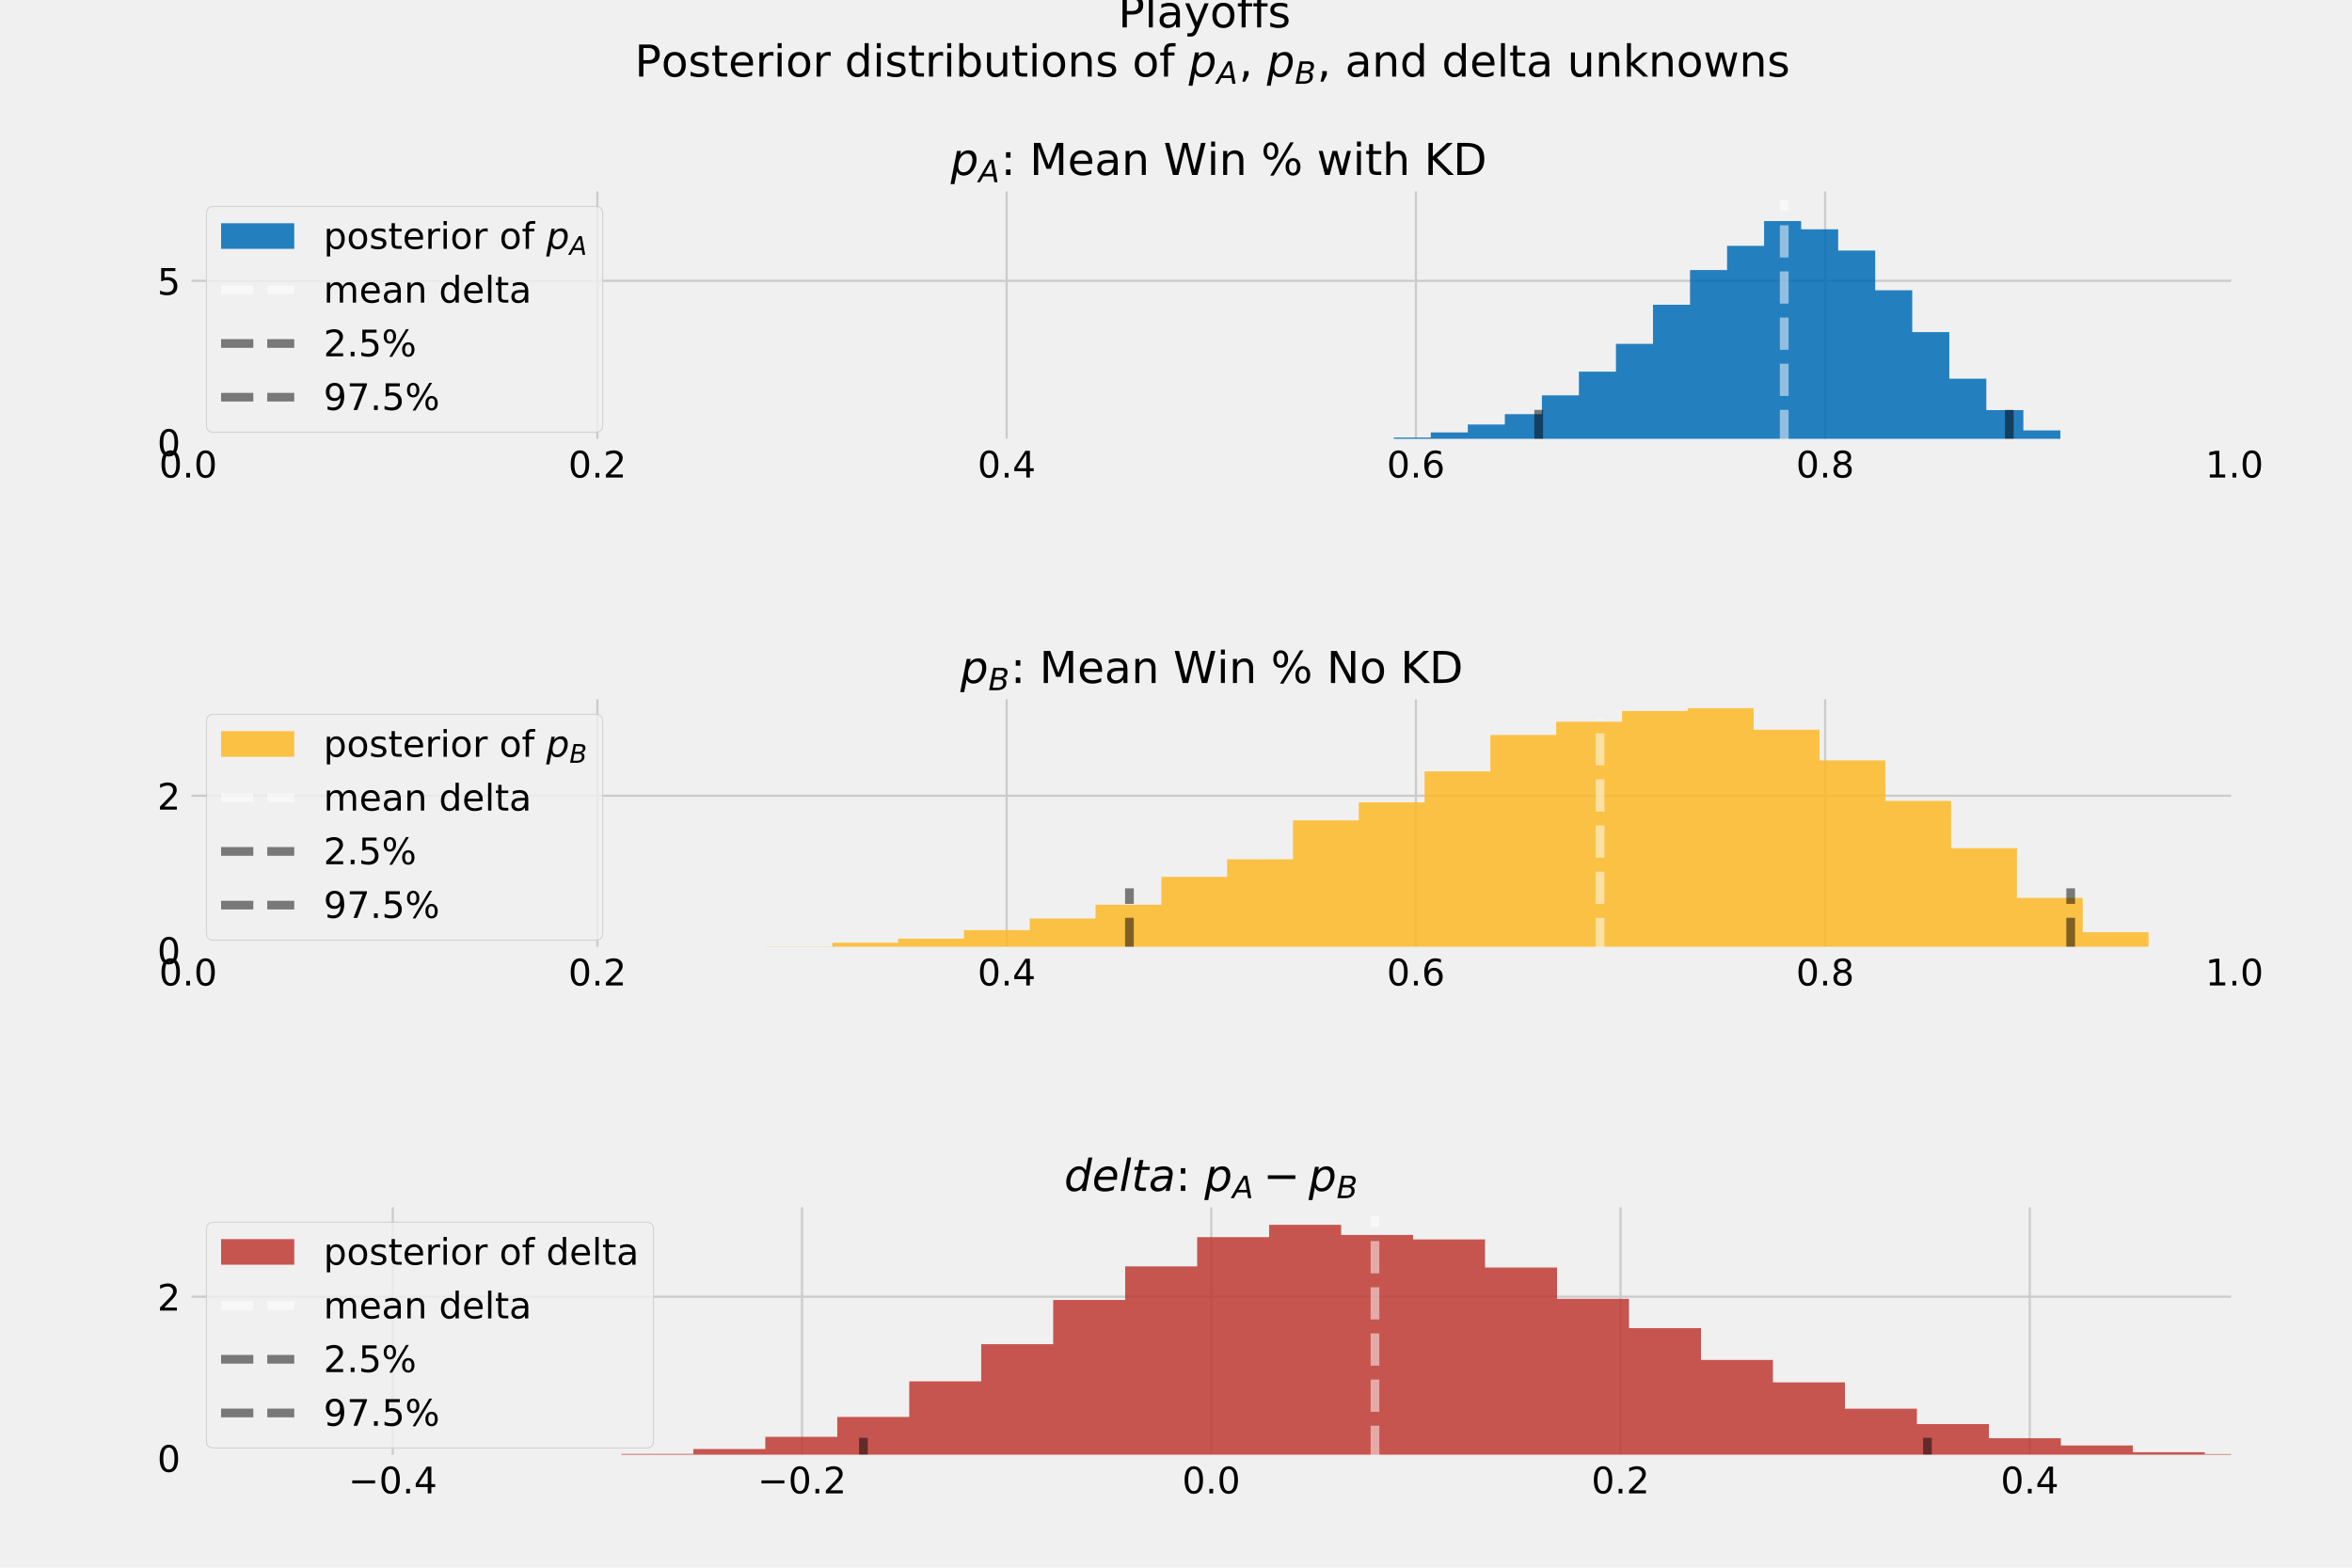 <?xml version="1.0" encoding="utf-8" standalone="no"?>
<!DOCTYPE svg PUBLIC "-//W3C//DTD SVG 1.1//EN"
  "http://www.w3.org/Graphics/SVG/1.1/DTD/svg11.dtd">
<!-- Created with matplotlib (https://matplotlib.org/) -->
<svg height="720pt" version="1.1" viewBox="0 0 1080 720" width="1080pt" xmlns="http://www.w3.org/2000/svg" xmlns:xlink="http://www.w3.org/1999/xlink">
 <defs>
  <style type="text/css">
*{stroke-linecap:butt;stroke-linejoin:round;}
  </style>
 </defs>
 <g id="figure_1">
  <g id="patch_1">
   <path d="M 0 720 
L 1080 720 
L 1080 0 
L 0 0 
z
" style="fill:#f0f0f0;"/>
  </g>
  <g id="axes_1">
   <g id="patch_2">
    <path d="M 86.4 203.04 
L 1026 203.04 
L 1026 86.4 
L 86.4 86.4 
z
" style="fill:#f0f0f0;"/>
   </g>
   <g id="matplotlib.axis_1">
    <g id="xtick_1">
     <g id="line2d_1">
      <path clip-path="url(#p642cce8475)" d="M 86.4 203.04 
L 86.4 86.4 
" style="fill:none;stroke:#cbcbcb;"/>
     </g>
     <g id="line2d_2"/>
     <g id="text_1">
      <!-- 0.0 -->
      <defs>
       <path d="M 31.781 66.406 
Q 24.172 66.406 20.328 58.906 
Q 16.5 51.422 16.5 36.375 
Q 16.5 21.391 20.328 13.891 
Q 24.172 6.391 31.781 6.391 
Q 39.453 6.391 43.281 13.891 
Q 47.125 21.391 47.125 36.375 
Q 47.125 51.422 43.281 58.906 
Q 39.453 66.406 31.781 66.406 
z
M 31.781 74.219 
Q 44.047 74.219 50.516 64.516 
Q 56.984 54.828 56.984 36.375 
Q 56.984 17.969 50.516 8.266 
Q 44.047 -1.422 31.781 -1.422 
Q 19.531 -1.422 13.062 8.266 
Q 6.594 17.969 6.594 36.375 
Q 6.594 54.828 13.062 64.516 
Q 19.531 74.219 31.781 74.219 
z
" id="DejaVuSans-48"/>
       <path d="M 10.688 12.406 
L 21 12.406 
L 21 0 
L 10.688 0 
z
" id="DejaVuSans-46"/>
      </defs>
      <g transform="translate(73.041 219.305)scale(0.168 -0.168)">
       <use xlink:href="#DejaVuSans-48"/>
       <use x="63.623" xlink:href="#DejaVuSans-46"/>
       <use x="95.41" xlink:href="#DejaVuSans-48"/>
      </g>
     </g>
    </g>
    <g id="xtick_2">
     <g id="line2d_3">
      <path clip-path="url(#p642cce8475)" d="M 274.32 203.04 
L 274.32 86.4 
" style="fill:none;stroke:#cbcbcb;"/>
     </g>
     <g id="line2d_4"/>
     <g id="text_2">
      <!-- 0.2 -->
      <defs>
       <path d="M 19.188 8.297 
L 53.609 8.297 
L 53.609 0 
L 7.328 0 
L 7.328 8.297 
Q 12.938 14.109 22.625 23.891 
Q 32.328 33.688 34.812 36.531 
Q 39.547 41.844 41.422 45.531 
Q 43.312 49.219 43.312 52.781 
Q 43.312 58.594 39.234 62.25 
Q 35.156 65.922 28.609 65.922 
Q 23.969 65.922 18.812 64.312 
Q 13.672 62.703 7.812 59.422 
L 7.812 69.391 
Q 13.766 71.781 18.938 73 
Q 24.125 74.219 28.422 74.219 
Q 39.75 74.219 46.484 68.547 
Q 53.219 62.891 53.219 53.422 
Q 53.219 48.922 51.531 44.891 
Q 49.859 40.875 45.406 35.406 
Q 44.188 33.984 37.641 27.219 
Q 31.109 20.453 19.188 8.297 
z
" id="DejaVuSans-50"/>
      </defs>
      <g transform="translate(260.961 219.305)scale(0.168 -0.168)">
       <use xlink:href="#DejaVuSans-48"/>
       <use x="63.623" xlink:href="#DejaVuSans-46"/>
       <use x="95.41" xlink:href="#DejaVuSans-50"/>
      </g>
     </g>
    </g>
    <g id="xtick_3">
     <g id="line2d_5">
      <path clip-path="url(#p642cce8475)" d="M 462.24 203.04 
L 462.24 86.4 
" style="fill:none;stroke:#cbcbcb;"/>
     </g>
     <g id="line2d_6"/>
     <g id="text_3">
      <!-- 0.4 -->
      <defs>
       <path d="M 37.797 64.312 
L 12.891 25.391 
L 37.797 25.391 
z
M 35.203 72.906 
L 47.609 72.906 
L 47.609 25.391 
L 58.016 25.391 
L 58.016 17.188 
L 47.609 17.188 
L 47.609 0 
L 37.797 0 
L 37.797 17.188 
L 4.891 17.188 
L 4.891 26.703 
z
" id="DejaVuSans-52"/>
      </defs>
      <g transform="translate(448.881 219.305)scale(0.168 -0.168)">
       <use xlink:href="#DejaVuSans-48"/>
       <use x="63.623" xlink:href="#DejaVuSans-46"/>
       <use x="95.41" xlink:href="#DejaVuSans-52"/>
      </g>
     </g>
    </g>
    <g id="xtick_4">
     <g id="line2d_7">
      <path clip-path="url(#p642cce8475)" d="M 650.16 203.04 
L 650.16 86.4 
" style="fill:none;stroke:#cbcbcb;"/>
     </g>
     <g id="line2d_8"/>
     <g id="text_4">
      <!-- 0.6 -->
      <defs>
       <path d="M 33.016 40.375 
Q 26.375 40.375 22.484 35.828 
Q 18.609 31.297 18.609 23.391 
Q 18.609 15.531 22.484 10.953 
Q 26.375 6.391 33.016 6.391 
Q 39.656 6.391 43.531 10.953 
Q 47.406 15.531 47.406 23.391 
Q 47.406 31.297 43.531 35.828 
Q 39.656 40.375 33.016 40.375 
z
M 52.594 71.297 
L 52.594 62.312 
Q 48.875 64.062 45.094 64.984 
Q 41.312 65.922 37.594 65.922 
Q 27.828 65.922 22.672 59.328 
Q 17.531 52.734 16.797 39.406 
Q 19.672 43.656 24.016 45.922 
Q 28.375 48.188 33.594 48.188 
Q 44.578 48.188 50.953 41.516 
Q 57.328 34.859 57.328 23.391 
Q 57.328 12.156 50.688 5.359 
Q 44.047 -1.422 33.016 -1.422 
Q 20.359 -1.422 13.672 8.266 
Q 6.984 17.969 6.984 36.375 
Q 6.984 53.656 15.188 63.938 
Q 23.391 74.219 37.203 74.219 
Q 40.922 74.219 44.703 73.484 
Q 48.484 72.75 52.594 71.297 
z
" id="DejaVuSans-54"/>
      </defs>
      <g transform="translate(636.801 219.305)scale(0.168 -0.168)">
       <use xlink:href="#DejaVuSans-48"/>
       <use x="63.623" xlink:href="#DejaVuSans-46"/>
       <use x="95.41" xlink:href="#DejaVuSans-54"/>
      </g>
     </g>
    </g>
    <g id="xtick_5">
     <g id="line2d_9">
      <path clip-path="url(#p642cce8475)" d="M 838.08 203.04 
L 838.08 86.4 
" style="fill:none;stroke:#cbcbcb;"/>
     </g>
     <g id="line2d_10"/>
     <g id="text_5">
      <!-- 0.8 -->
      <defs>
       <path d="M 31.781 34.625 
Q 24.75 34.625 20.719 30.859 
Q 16.703 27.094 16.703 20.516 
Q 16.703 13.922 20.719 10.156 
Q 24.75 6.391 31.781 6.391 
Q 38.812 6.391 42.859 10.172 
Q 46.922 13.969 46.922 20.516 
Q 46.922 27.094 42.891 30.859 
Q 38.875 34.625 31.781 34.625 
z
M 21.922 38.812 
Q 15.578 40.375 12.031 44.719 
Q 8.5 49.078 8.5 55.328 
Q 8.5 64.062 14.719 69.141 
Q 20.953 74.219 31.781 74.219 
Q 42.672 74.219 48.875 69.141 
Q 55.078 64.062 55.078 55.328 
Q 55.078 49.078 51.531 44.719 
Q 48 40.375 41.703 38.812 
Q 48.828 37.156 52.797 32.312 
Q 56.781 27.484 56.781 20.516 
Q 56.781 9.906 50.312 4.234 
Q 43.844 -1.422 31.781 -1.422 
Q 19.734 -1.422 13.25 4.234 
Q 6.781 9.906 6.781 20.516 
Q 6.781 27.484 10.781 32.312 
Q 14.797 37.156 21.922 38.812 
z
M 18.312 54.391 
Q 18.312 48.734 21.844 45.562 
Q 25.391 42.391 31.781 42.391 
Q 38.141 42.391 41.719 45.562 
Q 45.312 48.734 45.312 54.391 
Q 45.312 60.062 41.719 63.234 
Q 38.141 66.406 31.781 66.406 
Q 25.391 66.406 21.844 63.234 
Q 18.312 60.062 18.312 54.391 
z
" id="DejaVuSans-56"/>
      </defs>
      <g transform="translate(824.721 219.305)scale(0.168 -0.168)">
       <use xlink:href="#DejaVuSans-48"/>
       <use x="63.623" xlink:href="#DejaVuSans-46"/>
       <use x="95.41" xlink:href="#DejaVuSans-56"/>
      </g>
     </g>
    </g>
    <g id="xtick_6">
     <g id="line2d_11">
      <path clip-path="url(#p642cce8475)" d="M 1026 203.04 
L 1026 86.4 
" style="fill:none;stroke:#cbcbcb;"/>
     </g>
     <g id="line2d_12"/>
     <g id="text_6">
      <!-- 1.0 -->
      <defs>
       <path d="M 12.406 8.297 
L 28.516 8.297 
L 28.516 63.922 
L 10.984 60.406 
L 10.984 69.391 
L 28.422 72.906 
L 38.281 72.906 
L 38.281 8.297 
L 54.391 8.297 
L 54.391 0 
L 12.406 0 
z
" id="DejaVuSans-49"/>
      </defs>
      <g transform="translate(1012.641 219.305)scale(0.168 -0.168)">
       <use xlink:href="#DejaVuSans-49"/>
       <use x="63.623" xlink:href="#DejaVuSans-46"/>
       <use x="95.41" xlink:href="#DejaVuSans-48"/>
      </g>
     </g>
    </g>
   </g>
   <g id="matplotlib.axis_2">
    <g id="ytick_1">
     <g id="line2d_13">
      <path clip-path="url(#p642cce8475)" d="M 86.4 203.04 
L 1026 203.04 
" style="fill:none;stroke:#cbcbcb;"/>
     </g>
     <g id="line2d_14"/>
     <g id="text_7">
      <!-- 0 -->
      <g transform="translate(72.211 209.423)scale(0.168 -0.168)">
       <use xlink:href="#DejaVuSans-48"/>
      </g>
     </g>
    </g>
    <g id="ytick_2">
     <g id="line2d_15">
      <path clip-path="url(#p642cce8475)" d="M 86.4 128.983 
L 1026 128.983 
" style="fill:none;stroke:#cbcbcb;"/>
     </g>
     <g id="line2d_16"/>
     <g id="text_8">
      <!-- 5 -->
      <defs>
       <path d="M 10.797 72.906 
L 49.516 72.906 
L 49.516 64.594 
L 19.828 64.594 
L 19.828 46.734 
Q 21.969 47.469 24.109 47.828 
Q 26.266 48.188 28.422 48.188 
Q 40.625 48.188 47.75 41.5 
Q 54.891 34.812 54.891 23.391 
Q 54.891 11.625 47.562 5.094 
Q 40.234 -1.422 26.906 -1.422 
Q 22.312 -1.422 17.547 -0.641 
Q 12.797 0.141 7.719 1.703 
L 7.719 11.625 
Q 12.109 9.234 16.797 8.062 
Q 21.484 6.891 26.703 6.891 
Q 35.156 6.891 40.078 11.328 
Q 45.016 15.766 45.016 23.391 
Q 45.016 31 40.078 35.438 
Q 35.156 39.891 26.703 39.891 
Q 22.75 39.891 18.812 39.016 
Q 14.891 38.141 10.797 36.281 
z
" id="DejaVuSans-53"/>
      </defs>
      <g transform="translate(72.211 135.366)scale(0.168 -0.168)">
       <use xlink:href="#DejaVuSans-53"/>
      </g>
     </g>
    </g>
   </g>
   <g id="patch_3">
    <path clip-path="url(#p642cce8475)" d="M 554.948 203.04 
L 554.948 202.997 
L 571.954 202.997 
L 571.954 202.997 
L 588.961 202.997 
L 588.961 202.846 
L 605.967 202.846 
L 605.967 202.545 
L 622.974 202.545 
L 622.974 202.114 
L 639.98 202.114 
L 639.98 200.951 
L 656.987 200.951 
L 656.987 198.604 
L 673.993 198.604 
L 673.993 194.964 
L 691 194.964 
L 691 190.205 
L 708.006 190.205 
L 708.006 181.57 
L 725.013 181.57 
L 725.013 170.695 
L 742.019 170.695 
L 742.019 157.925 
L 759.026 157.925 
L 759.026 139.964 
L 776.032 139.964 
L 776.032 124.029 
L 793.039 124.029 
L 793.039 112.917 
L 810.045 112.917 
L 810.045 101.525 
L 827.052 101.525 
L 827.052 105.315 
L 844.058 105.315 
L 844.058 115.07 
L 861.065 115.07 
L 861.065 133.31 
L 878.071 133.31 
L 878.071 152.541 
L 895.078 152.541 
L 895.078 173.925 
L 912.084 173.925 
L 912.084 188.353 
L 929.091 188.353 
L 929.091 197.678 
L 946.097 197.678 
L 946.097 201.813 
L 963.104 201.813 
L 963.104 202.825 
L 980.11 202.825 
L 980.11 203.04 
L 963.104 203.04 
L 963.104 203.04 
L 946.097 203.04 
L 946.097 203.04 
L 929.091 203.04 
L 929.091 203.04 
L 912.084 203.04 
L 912.084 203.04 
L 895.078 203.04 
L 895.078 203.04 
L 878.071 203.04 
L 878.071 203.04 
L 861.065 203.04 
L 861.065 203.04 
L 844.058 203.04 
L 844.058 203.04 
L 827.052 203.04 
L 827.052 203.04 
L 810.045 203.04 
L 810.045 203.04 
L 793.039 203.04 
L 793.039 203.04 
L 776.032 203.04 
L 776.032 203.04 
L 759.026 203.04 
L 759.026 203.04 
L 742.019 203.04 
L 742.019 203.04 
L 725.013 203.04 
L 725.013 203.04 
L 708.006 203.04 
L 708.006 203.04 
L 691 203.04 
L 691 203.04 
L 673.993 203.04 
L 673.993 203.04 
L 656.987 203.04 
L 656.987 203.04 
L 639.98 203.04 
L 639.98 203.04 
L 622.974 203.04 
L 622.974 203.04 
L 605.967 203.04 
L 605.967 203.04 
L 588.961 203.04 
L 588.961 203.04 
L 571.954 203.04 
L 571.954 203.04 
z
" style="fill:#006bb6;opacity:0.85;"/>
   </g>
   <g id="LineCollection_1">
    <path clip-path="url(#p642cce8475)" d="M 819.288 203.04 
L 819.288 91.954 
" style="fill:none;stroke:#ffffff;stroke-dasharray:14.8,6.4;stroke-dashoffset:0;stroke-opacity:0.5;stroke-width:4;"/>
   </g>
   <g id="LineCollection_2">
    <path clip-path="url(#p642cce8475)" d="M 706.536 203.04 
L 706.536 188.229 
" style="fill:none;stroke:#000000;stroke-dasharray:14.8,6.4;stroke-dashoffset:0;stroke-opacity:0.5;stroke-width:4;"/>
   </g>
   <g id="LineCollection_3">
    <path clip-path="url(#p642cce8475)" d="M 922.644 203.04 
L 922.644 188.229 
" style="fill:none;stroke:#000000;stroke-dasharray:14.8,6.4;stroke-dashoffset:0;stroke-opacity:0.5;stroke-width:4;"/>
   </g>
   <g id="patch_4">
    <path d="M 86.4 203.04 
L 86.4 86.4 
" style="fill:none;stroke:#f0f0f0;stroke-linecap:square;stroke-linejoin:miter;stroke-width:3;"/>
   </g>
   <g id="patch_5">
    <path d="M 1026 203.04 
L 1026 86.4 
" style="fill:none;stroke:#f0f0f0;stroke-linecap:square;stroke-linejoin:miter;stroke-width:3;"/>
   </g>
   <g id="patch_6">
    <path d="M 86.4 203.04 
L 1026 203.04 
" style="fill:none;stroke:#f0f0f0;stroke-linecap:square;stroke-linejoin:miter;stroke-width:3;"/>
   </g>
   <g id="patch_7">
    <path d="M 86.4 86.4 
L 1026 86.4 
" style="fill:none;stroke:#f0f0f0;stroke-linecap:square;stroke-linejoin:miter;stroke-width:3;"/>
   </g>
   <g id="text_9">
    <!-- Playoffs  -->
    <defs>
     <path d="M 19.672 64.797 
L 19.672 37.406 
L 32.078 37.406 
Q 38.969 37.406 42.719 40.969 
Q 46.484 44.531 46.484 51.125 
Q 46.484 57.672 42.719 61.234 
Q 38.969 64.797 32.078 64.797 
z
M 9.812 72.906 
L 32.078 72.906 
Q 44.344 72.906 50.609 67.359 
Q 56.891 61.812 56.891 51.125 
Q 56.891 40.328 50.609 34.812 
Q 44.344 29.297 32.078 29.297 
L 19.672 29.297 
L 19.672 0 
L 9.812 0 
z
" id="DejaVuSans-80"/>
     <path d="M 9.422 75.984 
L 18.406 75.984 
L 18.406 0 
L 9.422 0 
z
" id="DejaVuSans-108"/>
     <path d="M 34.281 27.484 
Q 23.391 27.484 19.188 25 
Q 14.984 22.516 14.984 16.5 
Q 14.984 11.719 18.141 8.906 
Q 21.297 6.109 26.703 6.109 
Q 34.188 6.109 38.703 11.406 
Q 43.219 16.703 43.219 25.484 
L 43.219 27.484 
z
M 52.203 31.203 
L 52.203 0 
L 43.219 0 
L 43.219 8.297 
Q 40.141 3.328 35.547 0.953 
Q 30.953 -1.422 24.312 -1.422 
Q 15.922 -1.422 10.953 3.297 
Q 6 8.016 6 15.922 
Q 6 25.141 12.172 29.828 
Q 18.359 34.516 30.609 34.516 
L 43.219 34.516 
L 43.219 35.406 
Q 43.219 41.609 39.141 45 
Q 35.062 48.391 27.688 48.391 
Q 23 48.391 18.547 47.266 
Q 14.109 46.141 10.016 43.891 
L 10.016 52.203 
Q 14.938 54.109 19.578 55.047 
Q 24.219 56 28.609 56 
Q 40.484 56 46.344 49.844 
Q 52.203 43.703 52.203 31.203 
z
" id="DejaVuSans-97"/>
     <path d="M 32.172 -5.078 
Q 28.375 -14.844 24.75 -17.812 
Q 21.141 -20.797 15.094 -20.797 
L 7.906 -20.797 
L 7.906 -13.281 
L 13.188 -13.281 
Q 16.891 -13.281 18.938 -11.516 
Q 21 -9.766 23.484 -3.219 
L 25.094 0.875 
L 2.984 54.688 
L 12.5 54.688 
L 29.594 11.922 
L 46.688 54.688 
L 56.203 54.688 
z
" id="DejaVuSans-121"/>
     <path d="M 30.609 48.391 
Q 23.391 48.391 19.188 42.75 
Q 14.984 37.109 14.984 27.297 
Q 14.984 17.484 19.156 11.844 
Q 23.344 6.203 30.609 6.203 
Q 37.797 6.203 41.984 11.859 
Q 46.188 17.531 46.188 27.297 
Q 46.188 37.016 41.984 42.703 
Q 37.797 48.391 30.609 48.391 
z
M 30.609 56 
Q 42.328 56 49.016 48.375 
Q 55.719 40.766 55.719 27.297 
Q 55.719 13.875 49.016 6.219 
Q 42.328 -1.422 30.609 -1.422 
Q 18.844 -1.422 12.172 6.219 
Q 5.516 13.875 5.516 27.297 
Q 5.516 40.766 12.172 48.375 
Q 18.844 56 30.609 56 
z
" id="DejaVuSans-111"/>
     <path d="M 37.109 75.984 
L 37.109 68.5 
L 28.516 68.5 
Q 23.688 68.5 21.797 66.547 
Q 19.922 64.594 19.922 59.516 
L 19.922 54.688 
L 34.719 54.688 
L 34.719 47.703 
L 19.922 47.703 
L 19.922 0 
L 10.891 0 
L 10.891 47.703 
L 2.297 47.703 
L 2.297 54.688 
L 10.891 54.688 
L 10.891 58.5 
Q 10.891 67.625 15.141 71.797 
Q 19.391 75.984 28.609 75.984 
z
" id="DejaVuSans-102"/>
     <path d="M 44.281 53.078 
L 44.281 44.578 
Q 40.484 46.531 36.375 47.5 
Q 32.281 48.484 27.875 48.484 
Q 21.188 48.484 17.844 46.438 
Q 14.5 44.391 14.5 40.281 
Q 14.5 37.156 16.891 35.375 
Q 19.281 33.594 26.516 31.984 
L 29.594 31.297 
Q 39.156 29.25 43.188 25.516 
Q 47.219 21.781 47.219 15.094 
Q 47.219 7.469 41.188 3.016 
Q 35.156 -1.422 24.609 -1.422 
Q 20.219 -1.422 15.453 -0.562 
Q 10.688 0.297 5.422 2 
L 5.422 11.281 
Q 10.406 8.688 15.234 7.391 
Q 20.062 6.109 24.812 6.109 
Q 31.156 6.109 34.562 8.281 
Q 37.984 10.453 37.984 14.406 
Q 37.984 18.062 35.516 20.016 
Q 33.062 21.969 24.703 23.781 
L 21.578 24.516 
Q 13.234 26.266 9.516 29.906 
Q 5.812 33.547 5.812 39.891 
Q 5.812 47.609 11.281 51.797 
Q 16.75 56 26.812 56 
Q 31.781 56 36.172 55.266 
Q 40.578 54.547 44.281 53.078 
z
" id="DejaVuSans-115"/>
     <path id="DejaVuSans-32"/>
    </defs>
    <g transform="translate(513.459 12.587)scale(0.202 -0.202)">
     <use xlink:href="#DejaVuSans-80"/>
     <use x="60.303" xlink:href="#DejaVuSans-108"/>
     <use x="88.086" xlink:href="#DejaVuSans-97"/>
     <use x="149.365" xlink:href="#DejaVuSans-121"/>
     <use x="208.545" xlink:href="#DejaVuSans-111"/>
     <use x="269.727" xlink:href="#DejaVuSans-102"/>
     <use x="304.932" xlink:href="#DejaVuSans-102"/>
     <use x="340.137" xlink:href="#DejaVuSans-115"/>
     <use x="392.236" xlink:href="#DejaVuSans-32"/>
    </g>
    <!--  Posterior distributions of $p_A$, $p_B$, and delta unknowns  -->
    <defs>
     <path d="M 18.312 70.219 
L 18.312 54.688 
L 36.812 54.688 
L 36.812 47.703 
L 18.312 47.703 
L 18.312 18.016 
Q 18.312 11.328 20.141 9.422 
Q 21.969 7.516 27.594 7.516 
L 36.812 7.516 
L 36.812 0 
L 27.594 0 
Q 17.188 0 13.234 3.875 
Q 9.281 7.766 9.281 18.016 
L 9.281 47.703 
L 2.688 47.703 
L 2.688 54.688 
L 9.281 54.688 
L 9.281 70.219 
z
" id="DejaVuSans-116"/>
     <path d="M 56.203 29.594 
L 56.203 25.203 
L 14.891 25.203 
Q 15.484 15.922 20.484 11.062 
Q 25.484 6.203 34.422 6.203 
Q 39.594 6.203 44.453 7.469 
Q 49.312 8.734 54.109 11.281 
L 54.109 2.781 
Q 49.266 0.734 44.188 -0.344 
Q 39.109 -1.422 33.891 -1.422 
Q 20.797 -1.422 13.156 6.188 
Q 5.516 13.812 5.516 26.812 
Q 5.516 40.234 12.766 48.109 
Q 20.016 56 32.328 56 
Q 43.359 56 49.781 48.891 
Q 56.203 41.797 56.203 29.594 
z
M 47.219 32.234 
Q 47.125 39.594 43.094 43.984 
Q 39.062 48.391 32.422 48.391 
Q 24.906 48.391 20.391 44.141 
Q 15.875 39.891 15.188 32.172 
z
" id="DejaVuSans-101"/>
     <path d="M 41.109 46.297 
Q 39.594 47.172 37.812 47.578 
Q 36.031 48 33.891 48 
Q 26.266 48 22.188 43.047 
Q 18.109 38.094 18.109 28.812 
L 18.109 0 
L 9.078 0 
L 9.078 54.688 
L 18.109 54.688 
L 18.109 46.188 
Q 20.953 51.172 25.484 53.578 
Q 30.031 56 36.531 56 
Q 37.453 56 38.578 55.875 
Q 39.703 55.766 41.062 55.516 
z
" id="DejaVuSans-114"/>
     <path d="M 9.422 54.688 
L 18.406 54.688 
L 18.406 0 
L 9.422 0 
z
M 9.422 75.984 
L 18.406 75.984 
L 18.406 64.594 
L 9.422 64.594 
z
" id="DejaVuSans-105"/>
     <path d="M 45.406 46.391 
L 45.406 75.984 
L 54.391 75.984 
L 54.391 0 
L 45.406 0 
L 45.406 8.203 
Q 42.578 3.328 38.25 0.953 
Q 33.938 -1.422 27.875 -1.422 
Q 17.969 -1.422 11.734 6.484 
Q 5.516 14.406 5.516 27.297 
Q 5.516 40.188 11.734 48.094 
Q 17.969 56 27.875 56 
Q 33.938 56 38.25 53.625 
Q 42.578 51.266 45.406 46.391 
z
M 14.797 27.297 
Q 14.797 17.391 18.875 11.75 
Q 22.953 6.109 30.078 6.109 
Q 37.203 6.109 41.297 11.75 
Q 45.406 17.391 45.406 27.297 
Q 45.406 37.203 41.297 42.844 
Q 37.203 48.484 30.078 48.484 
Q 22.953 48.484 18.875 42.844 
Q 14.797 37.203 14.797 27.297 
z
" id="DejaVuSans-100"/>
     <path d="M 48.688 27.297 
Q 48.688 37.203 44.609 42.844 
Q 40.531 48.484 33.406 48.484 
Q 26.266 48.484 22.188 42.844 
Q 18.109 37.203 18.109 27.297 
Q 18.109 17.391 22.188 11.75 
Q 26.266 6.109 33.406 6.109 
Q 40.531 6.109 44.609 11.75 
Q 48.688 17.391 48.688 27.297 
z
M 18.109 46.391 
Q 20.953 51.266 25.266 53.625 
Q 29.594 56 35.594 56 
Q 45.562 56 51.781 48.094 
Q 58.016 40.188 58.016 27.297 
Q 58.016 14.406 51.781 6.484 
Q 45.562 -1.422 35.594 -1.422 
Q 29.594 -1.422 25.266 0.953 
Q 20.953 3.328 18.109 8.203 
L 18.109 0 
L 9.078 0 
L 9.078 75.984 
L 18.109 75.984 
z
" id="DejaVuSans-98"/>
     <path d="M 8.5 21.578 
L 8.5 54.688 
L 17.484 54.688 
L 17.484 21.922 
Q 17.484 14.156 20.5 10.266 
Q 23.531 6.391 29.594 6.391 
Q 36.859 6.391 41.078 11.031 
Q 45.312 15.672 45.312 23.688 
L 45.312 54.688 
L 54.297 54.688 
L 54.297 0 
L 45.312 0 
L 45.312 8.406 
Q 42.047 3.422 37.719 1 
Q 33.406 -1.422 27.688 -1.422 
Q 18.266 -1.422 13.375 4.438 
Q 8.5 10.297 8.5 21.578 
z
M 31.109 56 
z
" id="DejaVuSans-117"/>
     <path d="M 54.891 33.016 
L 54.891 0 
L 45.906 0 
L 45.906 32.719 
Q 45.906 40.484 42.875 44.328 
Q 39.844 48.188 33.797 48.188 
Q 26.516 48.188 22.312 43.547 
Q 18.109 38.922 18.109 30.906 
L 18.109 0 
L 9.078 0 
L 9.078 54.688 
L 18.109 54.688 
L 18.109 46.188 
Q 21.344 51.125 25.703 53.562 
Q 30.078 56 35.797 56 
Q 45.219 56 50.047 50.172 
Q 54.891 44.344 54.891 33.016 
z
" id="DejaVuSans-110"/>
     <path d="M 49.609 33.688 
Q 49.609 40.875 46.484 44.672 
Q 43.359 48.484 37.5 48.484 
Q 33.5 48.484 29.859 46.438 
Q 26.219 44.391 23.391 40.484 
Q 20.609 36.625 18.938 31.156 
Q 17.281 25.688 17.281 20.312 
Q 17.281 13.484 20.406 9.797 
Q 23.531 6.109 29.297 6.109 
Q 33.547 6.109 37.188 8.109 
Q 40.828 10.109 43.406 13.922 
Q 46.188 17.922 47.891 23.344 
Q 49.609 28.766 49.609 33.688 
z
M 21.781 46.391 
Q 25.391 51.125 30.297 53.562 
Q 35.203 56 41.219 56 
Q 49.609 56 54.25 50.5 
Q 58.891 45.016 58.891 35.109 
Q 58.891 27 56 19.656 
Q 53.125 12.312 47.703 6.5 
Q 44.094 2.641 39.547 0.609 
Q 35.016 -1.422 29.984 -1.422 
Q 24.172 -1.422 20.219 1 
Q 16.266 3.422 14.312 8.203 
L 8.688 -20.797 
L -0.297 -20.797 
L 14.406 54.688 
L 23.391 54.688 
z
" id="DejaVuSans-Oblique-112"/>
     <path d="M 36.812 72.906 
L 48 72.906 
L 61.531 0 
L 51.219 0 
L 48.188 18.703 
L 15.375 18.703 
L 5.078 0 
L -5.328 0 
z
M 40.375 63.188 
L 19.922 26.906 
L 46.688 26.906 
z
" id="DejaVuSans-Oblique-65"/>
     <path d="M 11.719 12.406 
L 22.016 12.406 
L 22.016 4 
L 14.016 -11.625 
L 7.719 -11.625 
L 11.719 4 
z
" id="DejaVuSans-44"/>
     <path d="M 16.891 72.906 
L 42.094 72.906 
Q 52.344 72.906 57.422 69.094 
Q 62.5 65.281 62.5 57.625 
Q 62.5 50.594 58.125 45.484 
Q 53.766 40.375 46.688 39.312 
Q 52.734 37.938 55.766 34.078 
Q 58.797 30.219 58.797 23.781 
Q 58.797 12.797 50.656 6.391 
Q 42.531 0 28.422 0 
L 2.688 0 
z
M 19.281 34.812 
L 14.109 8.109 
L 29.984 8.109 
Q 38.922 8.109 43.75 12.203 
Q 48.578 16.312 48.578 23.781 
Q 48.578 29.547 45.375 32.172 
Q 42.188 34.812 35.109 34.812 
z
M 25.094 64.797 
L 20.797 42.828 
L 35.5 42.828 
Q 43.359 42.828 47.781 46.234 
Q 52.203 49.656 52.203 55.719 
Q 52.203 60.453 49.219 62.625 
Q 46.234 64.797 39.703 64.797 
z
" id="DejaVuSans-Oblique-66"/>
     <path d="M 9.078 75.984 
L 18.109 75.984 
L 18.109 31.109 
L 44.922 54.688 
L 56.391 54.688 
L 27.391 29.109 
L 57.625 0 
L 45.906 0 
L 18.109 26.703 
L 18.109 0 
L 9.078 0 
z
" id="DejaVuSans-107"/>
     <path d="M 4.203 54.688 
L 13.188 54.688 
L 24.422 12.016 
L 35.594 54.688 
L 46.188 54.688 
L 57.422 12.016 
L 68.609 54.688 
L 77.594 54.688 
L 63.281 0 
L 52.688 0 
L 40.922 44.828 
L 29.109 0 
L 18.5 0 
z
" id="DejaVuSans-119"/>
    </defs>
    <g transform="translate(285.048 35.165)scale(0.202 -0.202)">
     <use transform="translate(0 0.016)" xlink:href="#DejaVuSans-32"/>
     <use transform="translate(31.787 0.016)" xlink:href="#DejaVuSans-80"/>
     <use transform="translate(92.09 0.016)" xlink:href="#DejaVuSans-111"/>
     <use transform="translate(153.271 0.016)" xlink:href="#DejaVuSans-115"/>
     <use transform="translate(205.371 0.016)" xlink:href="#DejaVuSans-116"/>
     <use transform="translate(244.58 0.016)" xlink:href="#DejaVuSans-101"/>
     <use transform="translate(306.104 0.016)" xlink:href="#DejaVuSans-114"/>
     <use transform="translate(347.217 0.016)" xlink:href="#DejaVuSans-105"/>
     <use transform="translate(375 0.016)" xlink:href="#DejaVuSans-111"/>
     <use transform="translate(436.182 0.016)" xlink:href="#DejaVuSans-114"/>
     <use transform="translate(477.295 0.016)" xlink:href="#DejaVuSans-32"/>
     <use transform="translate(509.082 0.016)" xlink:href="#DejaVuSans-100"/>
     <use transform="translate(572.559 0.016)" xlink:href="#DejaVuSans-105"/>
     <use transform="translate(600.342 0.016)" xlink:href="#DejaVuSans-115"/>
     <use transform="translate(652.441 0.016)" xlink:href="#DejaVuSans-116"/>
     <use transform="translate(691.65 0.016)" xlink:href="#DejaVuSans-114"/>
     <use transform="translate(732.764 0.016)" xlink:href="#DejaVuSans-105"/>
     <use transform="translate(760.547 0.016)" xlink:href="#DejaVuSans-98"/>
     <use transform="translate(824.023 0.016)" xlink:href="#DejaVuSans-117"/>
     <use transform="translate(887.402 0.016)" xlink:href="#DejaVuSans-116"/>
     <use transform="translate(926.611 0.016)" xlink:href="#DejaVuSans-105"/>
     <use transform="translate(954.395 0.016)" xlink:href="#DejaVuSans-111"/>
     <use transform="translate(1015.576 0.016)" xlink:href="#DejaVuSans-110"/>
     <use transform="translate(1078.955 0.016)" xlink:href="#DejaVuSans-115"/>
     <use transform="translate(1131.055 0.016)" xlink:href="#DejaVuSans-32"/>
     <use transform="translate(1162.842 0.016)" xlink:href="#DejaVuSans-111"/>
     <use transform="translate(1224.023 0.016)" xlink:href="#DejaVuSans-102"/>
     <use transform="translate(1259.229 0.016)" xlink:href="#DejaVuSans-32"/>
     <use transform="translate(1291.016 0.016)" xlink:href="#DejaVuSans-Oblique-112"/>
     <use transform="translate(1354.492 -16.391)scale(0.7)" xlink:href="#DejaVuSans-Oblique-65"/>
     <use transform="translate(1405.112 0.016)" xlink:href="#DejaVuSans-44"/>
     <use transform="translate(1436.899 0.016)" xlink:href="#DejaVuSans-32"/>
     <use transform="translate(1468.687 0.016)" xlink:href="#DejaVuSans-Oblique-112"/>
     <use transform="translate(1532.163 -16.391)scale(0.7)" xlink:href="#DejaVuSans-Oblique-66"/>
     <use transform="translate(1582.92 0.016)" xlink:href="#DejaVuSans-44"/>
     <use transform="translate(1614.707 0.016)" xlink:href="#DejaVuSans-32"/>
     <use transform="translate(1646.494 0.016)" xlink:href="#DejaVuSans-97"/>
     <use transform="translate(1707.773 0.016)" xlink:href="#DejaVuSans-110"/>
     <use transform="translate(1771.152 0.016)" xlink:href="#DejaVuSans-100"/>
     <use transform="translate(1834.629 0.016)" xlink:href="#DejaVuSans-32"/>
     <use transform="translate(1866.416 0.016)" xlink:href="#DejaVuSans-100"/>
     <use transform="translate(1929.893 0.016)" xlink:href="#DejaVuSans-101"/>
     <use transform="translate(1991.416 0.016)" xlink:href="#DejaVuSans-108"/>
     <use transform="translate(2019.199 0.016)" xlink:href="#DejaVuSans-116"/>
     <use transform="translate(2058.408 0.016)" xlink:href="#DejaVuSans-97"/>
     <use transform="translate(2119.688 0.016)" xlink:href="#DejaVuSans-32"/>
     <use transform="translate(2151.475 0.016)" xlink:href="#DejaVuSans-117"/>
     <use transform="translate(2214.854 0.016)" xlink:href="#DejaVuSans-110"/>
     <use transform="translate(2278.232 0.016)" xlink:href="#DejaVuSans-107"/>
     <use transform="translate(2336.143 0.016)" xlink:href="#DejaVuSans-110"/>
     <use transform="translate(2399.521 0.016)" xlink:href="#DejaVuSans-111"/>
     <use transform="translate(2460.703 0.016)" xlink:href="#DejaVuSans-119"/>
     <use transform="translate(2542.49 0.016)" xlink:href="#DejaVuSans-110"/>
     <use transform="translate(2605.869 0.016)" xlink:href="#DejaVuSans-115"/>
     <use transform="translate(2657.969 0.016)" xlink:href="#DejaVuSans-32"/>
    </g>
    <!--  -->
    <g transform="translate(556.2 57.781)scale(0.202 -0.202)"/>
    <!--  $p_A$: Mean Win % with KD -->
    <defs>
     <path d="M 11.719 12.406 
L 22.016 12.406 
L 22.016 0 
L 11.719 0 
z
M 11.719 51.703 
L 22.016 51.703 
L 22.016 39.312 
L 11.719 39.312 
z
" id="DejaVuSans-58"/>
     <path d="M 9.812 72.906 
L 24.516 72.906 
L 43.109 23.297 
L 61.812 72.906 
L 76.516 72.906 
L 76.516 0 
L 66.891 0 
L 66.891 64.016 
L 48.094 14.016 
L 38.188 14.016 
L 19.391 64.016 
L 19.391 0 
L 9.812 0 
z
" id="DejaVuSans-77"/>
     <path d="M 3.328 72.906 
L 13.281 72.906 
L 28.609 11.281 
L 43.891 72.906 
L 54.984 72.906 
L 70.312 11.281 
L 85.594 72.906 
L 95.609 72.906 
L 77.297 0 
L 64.891 0 
L 49.516 63.281 
L 33.984 0 
L 21.578 0 
z
" id="DejaVuSans-87"/>
     <path d="M 72.703 32.078 
Q 68.453 32.078 66.031 28.469 
Q 63.625 24.859 63.625 18.406 
Q 63.625 12.062 66.031 8.422 
Q 68.453 4.781 72.703 4.781 
Q 76.859 4.781 79.266 8.422 
Q 81.688 12.062 81.688 18.406 
Q 81.688 24.812 79.266 28.438 
Q 76.859 32.078 72.703 32.078 
z
M 72.703 38.281 
Q 80.422 38.281 84.953 32.906 
Q 89.5 27.547 89.5 18.406 
Q 89.5 9.281 84.938 3.922 
Q 80.375 -1.422 72.703 -1.422 
Q 64.891 -1.422 60.344 3.922 
Q 55.812 9.281 55.812 18.406 
Q 55.812 27.594 60.375 32.938 
Q 64.938 38.281 72.703 38.281 
z
M 22.312 68.016 
Q 18.109 68.016 15.688 64.375 
Q 13.281 60.75 13.281 54.391 
Q 13.281 47.953 15.672 44.328 
Q 18.062 40.719 22.312 40.719 
Q 26.562 40.719 28.969 44.328 
Q 31.391 47.953 31.391 54.391 
Q 31.391 60.688 28.953 64.344 
Q 26.516 68.016 22.312 68.016 
z
M 66.406 74.219 
L 74.219 74.219 
L 28.609 -1.422 
L 20.797 -1.422 
z
M 22.312 74.219 
Q 30.031 74.219 34.609 68.875 
Q 39.203 63.531 39.203 54.391 
Q 39.203 45.172 34.641 39.844 
Q 30.078 34.516 22.312 34.516 
Q 14.547 34.516 10.031 39.859 
Q 5.516 45.219 5.516 54.391 
Q 5.516 63.484 10.047 68.844 
Q 14.594 74.219 22.312 74.219 
z
" id="DejaVuSans-37"/>
     <path d="M 54.891 33.016 
L 54.891 0 
L 45.906 0 
L 45.906 32.719 
Q 45.906 40.484 42.875 44.328 
Q 39.844 48.188 33.797 48.188 
Q 26.516 48.188 22.312 43.547 
Q 18.109 38.922 18.109 30.906 
L 18.109 0 
L 9.078 0 
L 9.078 75.984 
L 18.109 75.984 
L 18.109 46.188 
Q 21.344 51.125 25.703 53.562 
Q 30.078 56 35.797 56 
Q 45.219 56 50.047 50.172 
Q 54.891 44.344 54.891 33.016 
z
" id="DejaVuSans-104"/>
     <path d="M 9.812 72.906 
L 19.672 72.906 
L 19.672 42.094 
L 52.391 72.906 
L 65.094 72.906 
L 28.906 38.922 
L 67.672 0 
L 54.688 0 
L 19.672 35.109 
L 19.672 0 
L 9.812 0 
z
" id="DejaVuSans-75"/>
     <path d="M 19.672 64.797 
L 19.672 8.109 
L 31.594 8.109 
Q 46.688 8.109 53.688 14.938 
Q 60.688 21.781 60.688 36.531 
Q 60.688 51.172 53.688 57.984 
Q 46.688 64.797 31.594 64.797 
z
M 9.812 72.906 
L 30.078 72.906 
Q 51.266 72.906 61.172 64.094 
Q 71.094 55.281 71.094 36.531 
Q 71.094 17.672 61.125 8.828 
Q 51.172 0 30.078 0 
L 9.812 0 
z
" id="DejaVuSans-68"/>
    </defs>
    <g transform="translate(430.099 80.36)scale(0.202 -0.202)">
     <use transform="translate(0 0.016)" xlink:href="#DejaVuSans-32"/>
     <use transform="translate(31.787 0.016)" xlink:href="#DejaVuSans-Oblique-112"/>
     <use transform="translate(95.264 -16.391)scale(0.7)" xlink:href="#DejaVuSans-Oblique-65"/>
     <use transform="translate(145.884 0.016)" xlink:href="#DejaVuSans-58"/>
     <use transform="translate(179.575 0.016)" xlink:href="#DejaVuSans-32"/>
     <use transform="translate(211.362 0.016)" xlink:href="#DejaVuSans-77"/>
     <use transform="translate(297.642 0.016)" xlink:href="#DejaVuSans-101"/>
     <use transform="translate(359.165 0.016)" xlink:href="#DejaVuSans-97"/>
     <use transform="translate(420.444 0.016)" xlink:href="#DejaVuSans-110"/>
     <use transform="translate(483.823 0.016)" xlink:href="#DejaVuSans-32"/>
     <use transform="translate(515.61 0.016)" xlink:href="#DejaVuSans-87"/>
     <use transform="translate(614.487 0.016)" xlink:href="#DejaVuSans-105"/>
     <use transform="translate(642.271 0.016)" xlink:href="#DejaVuSans-110"/>
     <use transform="translate(705.649 0.016)" xlink:href="#DejaVuSans-32"/>
     <use transform="translate(737.437 0.016)" xlink:href="#DejaVuSans-37"/>
     <use transform="translate(832.456 0.016)" xlink:href="#DejaVuSans-32"/>
     <use transform="translate(864.243 0.016)" xlink:href="#DejaVuSans-119"/>
     <use transform="translate(946.03 0.016)" xlink:href="#DejaVuSans-105"/>
     <use transform="translate(973.813 0.016)" xlink:href="#DejaVuSans-116"/>
     <use transform="translate(1013.022 0.016)" xlink:href="#DejaVuSans-104"/>
     <use transform="translate(1076.401 0.016)" xlink:href="#DejaVuSans-32"/>
     <use transform="translate(1108.188 0.016)" xlink:href="#DejaVuSans-75"/>
     <use transform="translate(1173.765 0.016)" xlink:href="#DejaVuSans-68"/>
    </g>
   </g>
   <g id="legend_1">
    <g id="patch_8">
     <path d="M 98.16 198.514 
L 273.384 198.514 
Q 276.744 198.514 276.744 195.154 
L 276.744 98.16 
Q 276.744 94.8 273.384 94.8 
L 98.16 94.8 
Q 94.8 94.8 94.8 98.16 
L 94.8 195.154 
Q 94.8 198.514 98.16 198.514 
z
" style="fill:#f0f0f0;opacity:0.8;stroke:#cccccc;stroke-linejoin:miter;stroke-width:0.5;"/>
    </g>
    <g id="patch_9">
     <path d="M 101.52 114.288 
L 135.12 114.288 
L 135.12 102.528 
L 101.52 102.528 
z
" style="fill:#006bb6;opacity:0.85;"/>
    </g>
    <g id="text_10">
     <!-- posterior of $p_A$ -->
     <defs>
      <path d="M 18.109 8.203 
L 18.109 -20.797 
L 9.078 -20.797 
L 9.078 54.688 
L 18.109 54.688 
L 18.109 46.391 
Q 20.953 51.266 25.266 53.625 
Q 29.594 56 35.594 56 
Q 45.562 56 51.781 48.094 
Q 58.016 40.188 58.016 27.297 
Q 58.016 14.406 51.781 6.484 
Q 45.562 -1.422 35.594 -1.422 
Q 29.594 -1.422 25.266 0.953 
Q 20.953 3.328 18.109 8.203 
z
M 48.688 27.297 
Q 48.688 37.203 44.609 42.844 
Q 40.531 48.484 33.406 48.484 
Q 26.266 48.484 22.188 42.844 
Q 18.109 37.203 18.109 27.297 
Q 18.109 17.391 22.188 11.75 
Q 26.266 6.109 33.406 6.109 
Q 40.531 6.109 44.609 11.75 
Q 48.688 17.391 48.688 27.297 
z
" id="DejaVuSans-112"/>
     </defs>
     <g transform="translate(148.56 114.288)scale(0.168 -0.168)">
      <use transform="translate(0 0.016)" xlink:href="#DejaVuSans-112"/>
      <use transform="translate(63.477 0.016)" xlink:href="#DejaVuSans-111"/>
      <use transform="translate(124.658 0.016)" xlink:href="#DejaVuSans-115"/>
      <use transform="translate(176.758 0.016)" xlink:href="#DejaVuSans-116"/>
      <use transform="translate(215.967 0.016)" xlink:href="#DejaVuSans-101"/>
      <use transform="translate(277.49 0.016)" xlink:href="#DejaVuSans-114"/>
      <use transform="translate(318.604 0.016)" xlink:href="#DejaVuSans-105"/>
      <use transform="translate(346.387 0.016)" xlink:href="#DejaVuSans-111"/>
      <use transform="translate(407.568 0.016)" xlink:href="#DejaVuSans-114"/>
      <use transform="translate(448.682 0.016)" xlink:href="#DejaVuSans-32"/>
      <use transform="translate(480.469 0.016)" xlink:href="#DejaVuSans-111"/>
      <use transform="translate(541.65 0.016)" xlink:href="#DejaVuSans-102"/>
      <use transform="translate(576.855 0.016)" xlink:href="#DejaVuSans-32"/>
      <use transform="translate(608.643 0.016)" xlink:href="#DejaVuSans-Oblique-112"/>
      <use transform="translate(672.119 -16.391)scale(0.7)" xlink:href="#DejaVuSans-Oblique-65"/>
     </g>
    </g>
    <g id="line2d_17">
     <path d="M 101.52 133.101 
L 135.12 133.101 
" style="fill:none;stroke:#ffffff;stroke-dasharray:14.8,6.4;stroke-dashoffset:0;stroke-opacity:0.5;stroke-width:4;"/>
    </g>
    <g id="text_11">
     <!-- mean delta -->
     <defs>
      <path d="M 52 44.188 
Q 55.375 50.25 60.062 53.125 
Q 64.75 56 71.094 56 
Q 79.641 56 84.281 50.016 
Q 88.922 44.047 88.922 33.016 
L 88.922 0 
L 79.891 0 
L 79.891 32.719 
Q 79.891 40.578 77.094 44.375 
Q 74.312 48.188 68.609 48.188 
Q 61.625 48.188 57.562 43.547 
Q 53.516 38.922 53.516 30.906 
L 53.516 0 
L 44.484 0 
L 44.484 32.719 
Q 44.484 40.625 41.703 44.406 
Q 38.922 48.188 33.109 48.188 
Q 26.219 48.188 22.156 43.531 
Q 18.109 38.875 18.109 30.906 
L 18.109 0 
L 9.078 0 
L 9.078 54.688 
L 18.109 54.688 
L 18.109 46.188 
Q 21.188 51.219 25.484 53.609 
Q 29.781 56 35.688 56 
Q 41.656 56 45.828 52.969 
Q 50 49.953 52 44.188 
z
" id="DejaVuSans-109"/>
     </defs>
     <g transform="translate(148.56 138.981)scale(0.168 -0.168)">
      <use xlink:href="#DejaVuSans-109"/>
      <use x="97.412" xlink:href="#DejaVuSans-101"/>
      <use x="158.936" xlink:href="#DejaVuSans-97"/>
      <use x="220.215" xlink:href="#DejaVuSans-110"/>
      <use x="283.594" xlink:href="#DejaVuSans-32"/>
      <use x="315.381" xlink:href="#DejaVuSans-100"/>
      <use x="378.857" xlink:href="#DejaVuSans-101"/>
      <use x="440.381" xlink:href="#DejaVuSans-108"/>
      <use x="468.164" xlink:href="#DejaVuSans-116"/>
      <use x="507.373" xlink:href="#DejaVuSans-97"/>
     </g>
    </g>
    <g id="line2d_18">
     <path d="M 101.52 157.761 
L 135.12 157.761 
" style="fill:none;stroke:#000000;stroke-dasharray:14.8,6.4;stroke-dashoffset:0;stroke-opacity:0.5;stroke-width:4;"/>
    </g>
    <g id="text_12">
     <!-- 2.5% -->
     <g transform="translate(148.56 163.641)scale(0.168 -0.168)">
      <use xlink:href="#DejaVuSans-50"/>
      <use x="63.623" xlink:href="#DejaVuSans-46"/>
      <use x="95.41" xlink:href="#DejaVuSans-53"/>
      <use x="159.033" xlink:href="#DejaVuSans-37"/>
     </g>
    </g>
    <g id="line2d_19">
     <path d="M 101.52 182.42 
L 135.12 182.42 
" style="fill:none;stroke:#000000;stroke-dasharray:14.8,6.4;stroke-dashoffset:0;stroke-opacity:0.5;stroke-width:4;"/>
    </g>
    <g id="text_13">
     <!-- 97.5% -->
     <defs>
      <path d="M 10.984 1.516 
L 10.984 10.5 
Q 14.703 8.734 18.5 7.812 
Q 22.312 6.891 25.984 6.891 
Q 35.75 6.891 40.891 13.453 
Q 46.047 20.016 46.781 33.406 
Q 43.953 29.203 39.594 26.953 
Q 35.25 24.703 29.984 24.703 
Q 19.047 24.703 12.672 31.312 
Q 6.297 37.938 6.297 49.422 
Q 6.297 60.641 12.938 67.422 
Q 19.578 74.219 30.609 74.219 
Q 43.266 74.219 49.922 64.516 
Q 56.594 54.828 56.594 36.375 
Q 56.594 19.141 48.406 8.859 
Q 40.234 -1.422 26.422 -1.422 
Q 22.703 -1.422 18.891 -0.688 
Q 15.094 0.047 10.984 1.516 
z
M 30.609 32.422 
Q 37.25 32.422 41.125 36.953 
Q 45.016 41.5 45.016 49.422 
Q 45.016 57.281 41.125 61.844 
Q 37.25 66.406 30.609 66.406 
Q 23.969 66.406 20.094 61.844 
Q 16.219 57.281 16.219 49.422 
Q 16.219 41.5 20.094 36.953 
Q 23.969 32.422 30.609 32.422 
z
" id="DejaVuSans-57"/>
      <path d="M 8.203 72.906 
L 55.078 72.906 
L 55.078 68.703 
L 28.609 0 
L 18.312 0 
L 43.219 64.594 
L 8.203 64.594 
z
" id="DejaVuSans-55"/>
     </defs>
     <g transform="translate(148.56 188.3)scale(0.168 -0.168)">
      <use xlink:href="#DejaVuSans-57"/>
      <use x="63.623" xlink:href="#DejaVuSans-55"/>
      <use x="127.246" xlink:href="#DejaVuSans-46"/>
      <use x="159.033" xlink:href="#DejaVuSans-53"/>
      <use x="222.656" xlink:href="#DejaVuSans-37"/>
     </g>
    </g>
   </g>
  </g>
  <g id="axes_2">
   <g id="patch_10">
    <path d="M 86.4 436.32 
L 1026 436.32 
L 1026 319.68 
L 86.4 319.68 
z
" style="fill:#f0f0f0;"/>
   </g>
   <g id="matplotlib.axis_3">
    <g id="xtick_7">
     <g id="line2d_20">
      <path clip-path="url(#p6d27f7d28a)" d="M 86.4 436.32 
L 86.4 319.68 
" style="fill:none;stroke:#cbcbcb;"/>
     </g>
     <g id="line2d_21"/>
     <g id="text_14">
      <!-- 0.0 -->
      <g transform="translate(73.041 452.585)scale(0.168 -0.168)">
       <use xlink:href="#DejaVuSans-48"/>
       <use x="63.623" xlink:href="#DejaVuSans-46"/>
       <use x="95.41" xlink:href="#DejaVuSans-48"/>
      </g>
     </g>
    </g>
    <g id="xtick_8">
     <g id="line2d_22">
      <path clip-path="url(#p6d27f7d28a)" d="M 274.32 436.32 
L 274.32 319.68 
" style="fill:none;stroke:#cbcbcb;"/>
     </g>
     <g id="line2d_23"/>
     <g id="text_15">
      <!-- 0.2 -->
      <g transform="translate(260.961 452.585)scale(0.168 -0.168)">
       <use xlink:href="#DejaVuSans-48"/>
       <use x="63.623" xlink:href="#DejaVuSans-46"/>
       <use x="95.41" xlink:href="#DejaVuSans-50"/>
      </g>
     </g>
    </g>
    <g id="xtick_9">
     <g id="line2d_24">
      <path clip-path="url(#p6d27f7d28a)" d="M 462.24 436.32 
L 462.24 319.68 
" style="fill:none;stroke:#cbcbcb;"/>
     </g>
     <g id="line2d_25"/>
     <g id="text_16">
      <!-- 0.4 -->
      <g transform="translate(448.881 452.585)scale(0.168 -0.168)">
       <use xlink:href="#DejaVuSans-48"/>
       <use x="63.623" xlink:href="#DejaVuSans-46"/>
       <use x="95.41" xlink:href="#DejaVuSans-52"/>
      </g>
     </g>
    </g>
    <g id="xtick_10">
     <g id="line2d_26">
      <path clip-path="url(#p6d27f7d28a)" d="M 650.16 436.32 
L 650.16 319.68 
" style="fill:none;stroke:#cbcbcb;"/>
     </g>
     <g id="line2d_27"/>
     <g id="text_17">
      <!-- 0.6 -->
      <g transform="translate(636.801 452.585)scale(0.168 -0.168)">
       <use xlink:href="#DejaVuSans-48"/>
       <use x="63.623" xlink:href="#DejaVuSans-46"/>
       <use x="95.41" xlink:href="#DejaVuSans-54"/>
      </g>
     </g>
    </g>
    <g id="xtick_11">
     <g id="line2d_28">
      <path clip-path="url(#p6d27f7d28a)" d="M 838.08 436.32 
L 838.08 319.68 
" style="fill:none;stroke:#cbcbcb;"/>
     </g>
     <g id="line2d_29"/>
     <g id="text_18">
      <!-- 0.8 -->
      <g transform="translate(824.721 452.585)scale(0.168 -0.168)">
       <use xlink:href="#DejaVuSans-48"/>
       <use x="63.623" xlink:href="#DejaVuSans-46"/>
       <use x="95.41" xlink:href="#DejaVuSans-56"/>
      </g>
     </g>
    </g>
    <g id="xtick_12">
     <g id="line2d_30">
      <path clip-path="url(#p6d27f7d28a)" d="M 1026 436.32 
L 1026 319.68 
" style="fill:none;stroke:#cbcbcb;"/>
     </g>
     <g id="line2d_31"/>
     <g id="text_19">
      <!-- 1.0 -->
      <g transform="translate(1012.641 452.585)scale(0.168 -0.168)">
       <use xlink:href="#DejaVuSans-49"/>
       <use x="63.623" xlink:href="#DejaVuSans-46"/>
       <use x="95.41" xlink:href="#DejaVuSans-48"/>
      </g>
     </g>
    </g>
   </g>
   <g id="matplotlib.axis_4">
    <g id="ytick_3">
     <g id="line2d_32">
      <path clip-path="url(#p6d27f7d28a)" d="M 86.4 436.32 
L 1026 436.32 
" style="fill:none;stroke:#cbcbcb;"/>
     </g>
     <g id="line2d_33"/>
     <g id="text_20">
      <!-- 0 -->
      <g transform="translate(72.211 442.703)scale(0.168 -0.168)">
       <use xlink:href="#DejaVuSans-48"/>
      </g>
     </g>
    </g>
    <g id="ytick_4">
     <g id="line2d_34">
      <path clip-path="url(#p6d27f7d28a)" d="M 86.4 365.46 
L 1026 365.46 
" style="fill:none;stroke:#cbcbcb;"/>
     </g>
     <g id="line2d_35"/>
     <g id="text_21">
      <!-- 2 -->
      <g transform="translate(72.211 371.843)scale(0.168 -0.168)">
       <use xlink:href="#DejaVuSans-50"/>
      </g>
     </g>
    </g>
   </g>
   <g id="patch_11">
    <path clip-path="url(#p6d27f7d28a)" d="M 261.282 436.32 
L 261.282 436.233 
L 291.502 436.233 
L 291.502 436.001 
L 321.722 436.001 
L 321.722 435.537 
L 351.942 435.537 
L 351.942 434.813 
L 382.162 434.813 
L 382.162 432.957 
L 412.383 432.957 
L 412.383 431.102 
L 442.603 431.102 
L 442.603 427.188 
L 472.823 427.188 
L 472.823 421.855 
L 503.043 421.855 
L 503.043 415.535 
L 533.263 415.535 
L 533.263 402.722 
L 563.483 402.722 
L 563.483 394.663 
L 593.704 394.663 
L 593.704 376.777 
L 623.924 376.777 
L 623.924 368.515 
L 654.144 368.515 
L 654.144 354.281 
L 684.364 354.281 
L 684.364 337.555 
L 714.584 337.555 
L 714.584 331.467 
L 744.804 331.467 
L 744.804 326.539 
L 775.025 326.539 
L 775.025 325.234 
L 805.245 325.234 
L 805.245 335.149 
L 835.465 335.149 
L 835.465 349.237 
L 865.685 349.237 
L 865.685 367.848 
L 895.905 367.848 
L 895.905 389.561 
L 926.125 389.561 
L 926.125 412.375 
L 956.346 412.375 
L 956.346 428.145 
L 986.566 428.145 
L 986.566 435.131 
L 1016.786 435.131 
L 1016.786 436.32 
L 986.566 436.32 
L 986.566 436.32 
L 956.346 436.32 
L 956.346 436.32 
L 926.125 436.32 
L 926.125 436.32 
L 895.905 436.32 
L 895.905 436.32 
L 865.685 436.32 
L 865.685 436.32 
L 835.465 436.32 
L 835.465 436.32 
L 805.245 436.32 
L 805.245 436.32 
L 775.025 436.32 
L 775.025 436.32 
L 744.804 436.32 
L 744.804 436.32 
L 714.584 436.32 
L 714.584 436.32 
L 684.364 436.32 
L 684.364 436.32 
L 654.144 436.32 
L 654.144 436.32 
L 623.924 436.32 
L 623.924 436.32 
L 593.704 436.32 
L 593.704 436.32 
L 563.483 436.32 
L 563.483 436.32 
L 533.263 436.32 
L 533.263 436.32 
L 503.043 436.32 
L 503.043 436.32 
L 472.823 436.32 
L 472.823 436.32 
L 442.603 436.32 
L 442.603 436.32 
L 412.383 436.32 
L 412.383 436.32 
L 382.162 436.32 
L 382.162 436.32 
L 351.942 436.32 
L 351.942 436.32 
L 321.722 436.32 
L 321.722 436.32 
L 291.502 436.32 
L 291.502 436.32 
z
" style="fill:#fdb927;opacity:0.85;"/>
   </g>
   <g id="LineCollection_4">
    <path clip-path="url(#p6d27f7d28a)" d="M 734.724 436.32 
L 734.724 330.03 
" style="fill:none;stroke:#ffffff;stroke-dasharray:14.8,6.4;stroke-dashoffset:0;stroke-opacity:0.5;stroke-width:4;"/>
   </g>
   <g id="LineCollection_5">
    <path clip-path="url(#p6d27f7d28a)" d="M 518.616 436.32 
L 518.616 407.976 
" style="fill:none;stroke:#000000;stroke-dasharray:14.8,6.4;stroke-dashoffset:0;stroke-opacity:0.5;stroke-width:4;"/>
   </g>
   <g id="LineCollection_6">
    <path clip-path="url(#p6d27f7d28a)" d="M 950.832 436.32 
L 950.832 407.976 
" style="fill:none;stroke:#000000;stroke-dasharray:14.8,6.4;stroke-dashoffset:0;stroke-opacity:0.5;stroke-width:4;"/>
   </g>
   <g id="patch_12">
    <path d="M 86.4 436.32 
L 86.4 319.68 
" style="fill:none;stroke:#f0f0f0;stroke-linecap:square;stroke-linejoin:miter;stroke-width:3;"/>
   </g>
   <g id="patch_13">
    <path d="M 1026 436.32 
L 1026 319.68 
" style="fill:none;stroke:#f0f0f0;stroke-linecap:square;stroke-linejoin:miter;stroke-width:3;"/>
   </g>
   <g id="patch_14">
    <path d="M 86.4 436.32 
L 1026 436.32 
" style="fill:none;stroke:#f0f0f0;stroke-linecap:square;stroke-linejoin:miter;stroke-width:3;"/>
   </g>
   <g id="patch_15">
    <path d="M 86.4 319.68 
L 1026 319.68 
" style="fill:none;stroke:#f0f0f0;stroke-linecap:square;stroke-linejoin:miter;stroke-width:3;"/>
   </g>
   <g id="text_22">
    <!-- $p_B$: Mean Win % No KD -->
    <defs>
     <path d="M 9.812 72.906 
L 23.094 72.906 
L 55.422 11.922 
L 55.422 72.906 
L 64.984 72.906 
L 64.984 0 
L 51.703 0 
L 19.391 60.984 
L 19.391 0 
L 9.812 0 
z
" id="DejaVuSans-78"/>
    </defs>
    <g transform="translate(440.986 313.68)scale(0.202 -0.202)">
     <use transform="translate(0 0.016)" xlink:href="#DejaVuSans-Oblique-112"/>
     <use transform="translate(63.477 -16.391)scale(0.7)" xlink:href="#DejaVuSans-Oblique-66"/>
     <use transform="translate(114.233 0.016)" xlink:href="#DejaVuSans-58"/>
     <use transform="translate(147.925 0.016)" xlink:href="#DejaVuSans-32"/>
     <use transform="translate(179.712 0.016)" xlink:href="#DejaVuSans-77"/>
     <use transform="translate(265.991 0.016)" xlink:href="#DejaVuSans-101"/>
     <use transform="translate(327.515 0.016)" xlink:href="#DejaVuSans-97"/>
     <use transform="translate(388.794 0.016)" xlink:href="#DejaVuSans-110"/>
     <use transform="translate(452.173 0.016)" xlink:href="#DejaVuSans-32"/>
     <use transform="translate(483.96 0.016)" xlink:href="#DejaVuSans-87"/>
     <use transform="translate(582.837 0.016)" xlink:href="#DejaVuSans-105"/>
     <use transform="translate(610.62 0.016)" xlink:href="#DejaVuSans-110"/>
     <use transform="translate(673.999 0.016)" xlink:href="#DejaVuSans-32"/>
     <use transform="translate(705.786 0.016)" xlink:href="#DejaVuSans-37"/>
     <use transform="translate(800.806 0.016)" xlink:href="#DejaVuSans-32"/>
     <use transform="translate(832.593 0.016)" xlink:href="#DejaVuSans-78"/>
     <use transform="translate(907.397 0.016)" xlink:href="#DejaVuSans-111"/>
     <use transform="translate(968.579 0.016)" xlink:href="#DejaVuSans-32"/>
     <use transform="translate(1000.366 0.016)" xlink:href="#DejaVuSans-75"/>
     <use transform="translate(1065.942 0.016)" xlink:href="#DejaVuSans-68"/>
    </g>
   </g>
   <g id="legend_2">
    <g id="patch_16">
     <path d="M 98.16 431.794 
L 273.384 431.794 
Q 276.744 431.794 276.744 428.434 
L 276.744 331.44 
Q 276.744 328.08 273.384 328.08 
L 98.16 328.08 
Q 94.8 328.08 94.8 331.44 
L 94.8 428.434 
Q 94.8 431.794 98.16 431.794 
z
" style="fill:#f0f0f0;opacity:0.8;stroke:#cccccc;stroke-linejoin:miter;stroke-width:0.5;"/>
    </g>
    <g id="patch_17">
     <path d="M 101.52 347.568 
L 135.12 347.568 
L 135.12 335.808 
L 101.52 335.808 
z
" style="fill:#fdb927;opacity:0.85;"/>
    </g>
    <g id="text_23">
     <!-- posterior of $p_B$ -->
     <g transform="translate(148.56 347.568)scale(0.168 -0.168)">
      <use transform="translate(0 0.016)" xlink:href="#DejaVuSans-112"/>
      <use transform="translate(63.477 0.016)" xlink:href="#DejaVuSans-111"/>
      <use transform="translate(124.658 0.016)" xlink:href="#DejaVuSans-115"/>
      <use transform="translate(176.758 0.016)" xlink:href="#DejaVuSans-116"/>
      <use transform="translate(215.967 0.016)" xlink:href="#DejaVuSans-101"/>
      <use transform="translate(277.49 0.016)" xlink:href="#DejaVuSans-114"/>
      <use transform="translate(318.604 0.016)" xlink:href="#DejaVuSans-105"/>
      <use transform="translate(346.387 0.016)" xlink:href="#DejaVuSans-111"/>
      <use transform="translate(407.568 0.016)" xlink:href="#DejaVuSans-114"/>
      <use transform="translate(448.682 0.016)" xlink:href="#DejaVuSans-32"/>
      <use transform="translate(480.469 0.016)" xlink:href="#DejaVuSans-111"/>
      <use transform="translate(541.65 0.016)" xlink:href="#DejaVuSans-102"/>
      <use transform="translate(576.855 0.016)" xlink:href="#DejaVuSans-32"/>
      <use transform="translate(608.643 0.016)" xlink:href="#DejaVuSans-Oblique-112"/>
      <use transform="translate(672.119 -16.391)scale(0.7)" xlink:href="#DejaVuSans-Oblique-66"/>
     </g>
    </g>
    <g id="line2d_36">
     <path d="M 101.52 366.381 
L 135.12 366.381 
" style="fill:none;stroke:#ffffff;stroke-dasharray:14.8,6.4;stroke-dashoffset:0;stroke-opacity:0.5;stroke-width:4;"/>
    </g>
    <g id="text_24">
     <!-- mean delta -->
     <g transform="translate(148.56 372.261)scale(0.168 -0.168)">
      <use xlink:href="#DejaVuSans-109"/>
      <use x="97.412" xlink:href="#DejaVuSans-101"/>
      <use x="158.936" xlink:href="#DejaVuSans-97"/>
      <use x="220.215" xlink:href="#DejaVuSans-110"/>
      <use x="283.594" xlink:href="#DejaVuSans-32"/>
      <use x="315.381" xlink:href="#DejaVuSans-100"/>
      <use x="378.857" xlink:href="#DejaVuSans-101"/>
      <use x="440.381" xlink:href="#DejaVuSans-108"/>
      <use x="468.164" xlink:href="#DejaVuSans-116"/>
      <use x="507.373" xlink:href="#DejaVuSans-97"/>
     </g>
    </g>
    <g id="line2d_37">
     <path d="M 101.52 391.041 
L 135.12 391.041 
" style="fill:none;stroke:#000000;stroke-dasharray:14.8,6.4;stroke-dashoffset:0;stroke-opacity:0.5;stroke-width:4;"/>
    </g>
    <g id="text_25">
     <!-- 2.5% -->
     <g transform="translate(148.56 396.921)scale(0.168 -0.168)">
      <use xlink:href="#DejaVuSans-50"/>
      <use x="63.623" xlink:href="#DejaVuSans-46"/>
      <use x="95.41" xlink:href="#DejaVuSans-53"/>
      <use x="159.033" xlink:href="#DejaVuSans-37"/>
     </g>
    </g>
    <g id="line2d_38">
     <path d="M 101.52 415.7 
L 135.12 415.7 
" style="fill:none;stroke:#000000;stroke-dasharray:14.8,6.4;stroke-dashoffset:0;stroke-opacity:0.5;stroke-width:4;"/>
    </g>
    <g id="text_26">
     <!-- 97.5% -->
     <g transform="translate(148.56 421.58)scale(0.168 -0.168)">
      <use xlink:href="#DejaVuSans-57"/>
      <use x="63.623" xlink:href="#DejaVuSans-55"/>
      <use x="127.246" xlink:href="#DejaVuSans-46"/>
      <use x="159.033" xlink:href="#DejaVuSans-53"/>
      <use x="222.656" xlink:href="#DejaVuSans-37"/>
     </g>
    </g>
   </g>
  </g>
  <g id="axes_3">
   <g id="patch_18">
    <path d="M 86.4 669.6 
L 1026 669.6 
L 1026 552.96 
L 86.4 552.96 
z
" style="fill:#f0f0f0;"/>
   </g>
   <g id="matplotlib.axis_5">
    <g id="xtick_13">
     <g id="line2d_39">
      <path clip-path="url(#p2378e57f8b)" d="M 180.36 669.6 
L 180.36 552.96 
" style="fill:none;stroke:#cbcbcb;"/>
     </g>
     <g id="line2d_40"/>
     <g id="text_27">
      <!-- −0.4 -->
      <defs>
       <path d="M 10.594 35.5 
L 73.188 35.5 
L 73.188 27.203 
L 10.594 27.203 
z
" id="DejaVuSans-8722"/>
      </defs>
      <g transform="translate(159.962 685.865)scale(0.168 -0.168)">
       <use xlink:href="#DejaVuSans-8722"/>
       <use x="83.789" xlink:href="#DejaVuSans-48"/>
       <use x="147.412" xlink:href="#DejaVuSans-46"/>
       <use x="179.199" xlink:href="#DejaVuSans-52"/>
      </g>
     </g>
    </g>
    <g id="xtick_14">
     <g id="line2d_41">
      <path clip-path="url(#p2378e57f8b)" d="M 368.28 669.6 
L 368.28 552.96 
" style="fill:none;stroke:#cbcbcb;"/>
     </g>
     <g id="line2d_42"/>
     <g id="text_28">
      <!-- −0.2 -->
      <g transform="translate(347.882 685.865)scale(0.168 -0.168)">
       <use xlink:href="#DejaVuSans-8722"/>
       <use x="83.789" xlink:href="#DejaVuSans-48"/>
       <use x="147.412" xlink:href="#DejaVuSans-46"/>
       <use x="179.199" xlink:href="#DejaVuSans-50"/>
      </g>
     </g>
    </g>
    <g id="xtick_15">
     <g id="line2d_43">
      <path clip-path="url(#p2378e57f8b)" d="M 556.2 669.6 
L 556.2 552.96 
" style="fill:none;stroke:#cbcbcb;"/>
     </g>
     <g id="line2d_44"/>
     <g id="text_29">
      <!-- 0.0 -->
      <g transform="translate(542.841 685.865)scale(0.168 -0.168)">
       <use xlink:href="#DejaVuSans-48"/>
       <use x="63.623" xlink:href="#DejaVuSans-46"/>
       <use x="95.41" xlink:href="#DejaVuSans-48"/>
      </g>
     </g>
    </g>
    <g id="xtick_16">
     <g id="line2d_45">
      <path clip-path="url(#p2378e57f8b)" d="M 744.12 669.6 
L 744.12 552.96 
" style="fill:none;stroke:#cbcbcb;"/>
     </g>
     <g id="line2d_46"/>
     <g id="text_30">
      <!-- 0.2 -->
      <g transform="translate(730.761 685.865)scale(0.168 -0.168)">
       <use xlink:href="#DejaVuSans-48"/>
       <use x="63.623" xlink:href="#DejaVuSans-46"/>
       <use x="95.41" xlink:href="#DejaVuSans-50"/>
      </g>
     </g>
    </g>
    <g id="xtick_17">
     <g id="line2d_47">
      <path clip-path="url(#p2378e57f8b)" d="M 932.04 669.6 
L 932.04 552.96 
" style="fill:none;stroke:#cbcbcb;"/>
     </g>
     <g id="line2d_48"/>
     <g id="text_31">
      <!-- 0.4 -->
      <g transform="translate(918.681 685.865)scale(0.168 -0.168)">
       <use xlink:href="#DejaVuSans-48"/>
       <use x="63.623" xlink:href="#DejaVuSans-46"/>
       <use x="95.41" xlink:href="#DejaVuSans-52"/>
      </g>
     </g>
    </g>
   </g>
   <g id="matplotlib.axis_6">
    <g id="ytick_5">
     <g id="line2d_49">
      <path clip-path="url(#p2378e57f8b)" d="M 86.4 669.6 
L 1026 669.6 
" style="fill:none;stroke:#cbcbcb;"/>
     </g>
     <g id="line2d_50"/>
     <g id="text_32">
      <!-- 0 -->
      <g transform="translate(72.211 675.983)scale(0.168 -0.168)">
       <use xlink:href="#DejaVuSans-48"/>
      </g>
     </g>
    </g>
    <g id="ytick_6">
     <g id="line2d_51">
      <path clip-path="url(#p2378e57f8b)" d="M 86.4 595.543 
L 1026 595.543 
" style="fill:none;stroke:#cbcbcb;"/>
     </g>
     <g id="line2d_52"/>
     <g id="text_33">
      <!-- 2 -->
      <g transform="translate(72.211 601.926)scale(0.168 -0.168)">
       <use xlink:href="#DejaVuSans-50"/>
      </g>
     </g>
    </g>
   </g>
   <g id="patch_19">
    <path clip-path="url(#p2378e57f8b)" d="M 186.163 669.6 
L 186.163 669.545 
L 219.212 669.545 
L 219.212 669.489 
L 252.262 669.489 
L 252.262 669.378 
L 285.312 669.378 
L 285.312 667.744 
L 318.362 667.744 
L 318.362 665.5 
L 351.412 665.5 
L 351.412 659.904 
L 384.462 659.904 
L 384.462 650.762 
L 417.512 650.762 
L 417.512 634.417 
L 450.562 634.417 
L 450.562 617.352 
L 483.612 617.352 
L 483.612 597.046 
L 516.662 597.046 
L 516.662 581.616 
L 549.712 581.616 
L 549.712 568.18 
L 582.762 568.18 
L 582.762 562.528 
L 615.812 562.528 
L 615.812 567.182 
L 648.862 567.182 
L 648.862 569.232 
L 681.912 569.232 
L 681.912 582.142 
L 714.962 582.142 
L 714.962 596.52 
L 748.012 596.52 
L 748.012 609.956 
L 781.062 609.956 
L 781.062 624.583 
L 814.112 624.583 
L 814.112 634.888 
L 847.162 634.888 
L 847.162 646.967 
L 880.212 646.967 
L 880.212 654.031 
L 913.262 654.031 
L 913.262 660.541 
L 946.312 660.541 
L 946.312 663.865 
L 979.362 663.865 
L 979.362 666.968 
L 1012.412 666.968 
L 1012.412 667.827 
L 1045.462 667.827 
L 1045.462 668.907 
L 1078.512 668.907 
L 1078.512 669.157 
L 1111.562 669.157 
L 1111.562 669.489 
L 1144.612 669.489 
L 1144.612 669.572 
L 1177.662 669.572 
L 1177.662 669.6 
L 1144.612 669.6 
L 1144.612 669.6 
L 1111.562 669.6 
L 1111.562 669.6 
L 1078.512 669.6 
L 1078.512 669.6 
L 1045.462 669.6 
L 1045.462 669.6 
L 1012.412 669.6 
L 1012.412 669.6 
L 979.362 669.6 
L 979.362 669.6 
L 946.312 669.6 
L 946.312 669.6 
L 913.262 669.6 
L 913.262 669.6 
L 880.212 669.6 
L 880.212 669.6 
L 847.162 669.6 
L 847.162 669.6 
L 814.112 669.6 
L 814.112 669.6 
L 781.062 669.6 
L 781.062 669.6 
L 748.012 669.6 
L 748.012 669.6 
L 714.962 669.6 
L 714.962 669.6 
L 681.912 669.6 
L 681.912 669.6 
L 648.862 669.6 
L 648.862 669.6 
L 615.812 669.6 
L 615.812 669.6 
L 582.762 669.6 
L 582.762 669.6 
L 549.712 669.6 
L 549.712 669.6 
L 516.662 669.6 
L 516.662 669.6 
L 483.612 669.6 
L 483.612 669.6 
L 450.562 669.6 
L 450.562 669.6 
L 417.512 669.6 
L 417.512 669.6 
L 384.462 669.6 
L 384.462 669.6 
L 351.412 669.6 
L 351.412 669.6 
L 318.362 669.6 
L 318.362 669.6 
L 285.312 669.6 
L 285.312 669.6 
L 252.262 669.6 
L 252.262 669.6 
L 219.212 669.6 
L 219.212 669.6 
z
" style="fill:#be3a34;opacity:0.85;"/>
   </g>
   <g id="LineCollection_7">
    <path clip-path="url(#p2378e57f8b)" d="M 631.368 669.6 
L 631.368 558.514 
" style="fill:none;stroke:#ffffff;stroke-dasharray:14.8,6.4;stroke-dashoffset:0;stroke-opacity:0.5;stroke-width:4;"/>
   </g>
   <g id="LineCollection_8">
    <path clip-path="url(#p2378e57f8b)" d="M 396.468 669.6 
L 396.468 660.343 
" style="fill:none;stroke:#000000;stroke-dasharray:14.8,6.4;stroke-dashoffset:0;stroke-opacity:0.5;stroke-width:4;"/>
   </g>
   <g id="LineCollection_9">
    <path clip-path="url(#p2378e57f8b)" d="M 885.06 669.6 
L 885.06 660.343 
" style="fill:none;stroke:#000000;stroke-dasharray:14.8,6.4;stroke-dashoffset:0;stroke-opacity:0.5;stroke-width:4;"/>
   </g>
   <g id="patch_20">
    <path d="M 86.4 669.6 
L 86.4 552.96 
" style="fill:none;stroke:#f0f0f0;stroke-linecap:square;stroke-linejoin:miter;stroke-width:3;"/>
   </g>
   <g id="patch_21">
    <path d="M 1026 669.6 
L 1026 552.96 
" style="fill:none;stroke:#f0f0f0;stroke-linecap:square;stroke-linejoin:miter;stroke-width:3;"/>
   </g>
   <g id="patch_22">
    <path d="M 86.4 669.6 
L 1026 669.6 
" style="fill:none;stroke:#f0f0f0;stroke-linecap:square;stroke-linejoin:miter;stroke-width:3;"/>
   </g>
   <g id="patch_23">
    <path d="M 86.4 552.96 
L 1026 552.96 
" style="fill:none;stroke:#f0f0f0;stroke-linecap:square;stroke-linejoin:miter;stroke-width:3;"/>
   </g>
   <g id="text_34">
    <!-- $delta$: $p_A - p_B$ -->
    <defs>
     <path d="M 41.797 8.203 
Q 38.188 3.469 33.25 1.016 
Q 28.328 -1.422 22.312 -1.422 
Q 14.109 -1.422 9.344 4.172 
Q 4.594 9.766 4.594 19.484 
Q 4.594 27.594 7.469 34.938 
Q 10.359 42.281 15.828 48.094 
Q 19.438 51.953 23.969 53.969 
Q 28.516 56 33.5 56 
Q 38.766 56 42.797 53.453 
Q 46.828 50.922 49.031 46.188 
L 54.891 75.984 
L 63.922 75.984 
L 49.125 0 
L 40.094 0 
z
M 13.922 21.094 
Q 13.922 14.016 17.109 10.062 
Q 20.312 6.109 25.984 6.109 
Q 30.172 6.109 33.766 8.125 
Q 37.359 10.156 40.094 14.109 
Q 42.969 18.219 44.625 23.578 
Q 46.297 28.953 46.297 34.188 
Q 46.297 40.969 43.094 44.766 
Q 39.891 48.578 34.281 48.578 
Q 30.031 48.578 26.359 46.578 
Q 22.703 44.578 20.125 40.828 
Q 17.281 36.766 15.594 31.391 
Q 13.922 26.031 13.922 21.094 
z
" id="DejaVuSans-Oblique-100"/>
     <path d="M 48.094 32.234 
Q 48.25 33.016 48.312 33.844 
Q 48.391 34.672 48.391 35.5 
Q 48.391 41.453 44.891 44.922 
Q 41.406 48.391 35.406 48.391 
Q 28.719 48.391 23.578 44.156 
Q 18.453 39.938 15.828 32.172 
z
M 55.906 25.203 
L 14.109 25.203 
Q 13.812 23.344 13.719 22.266 
Q 13.625 21.188 13.625 20.406 
Q 13.625 13.625 17.797 9.906 
Q 21.969 6.203 29.594 6.203 
Q 35.453 6.203 40.672 7.516 
Q 45.906 8.844 50.391 11.375 
L 48.688 2.484 
Q 43.844 0.531 38.688 -0.438 
Q 33.547 -1.422 28.219 -1.422 
Q 16.844 -1.422 10.719 4.016 
Q 4.594 9.469 4.594 19.484 
Q 4.594 28.031 7.641 35.375 
Q 10.688 42.719 16.609 48.484 
Q 20.406 52.094 25.656 54.047 
Q 30.906 56 36.812 56 
Q 46.094 56 51.578 50.438 
Q 57.078 44.875 57.078 35.5 
Q 57.078 33.25 56.781 30.688 
Q 56.5 28.125 55.906 25.203 
z
" id="DejaVuSans-Oblique-101"/>
     <path d="M 18.312 75.984 
L 27.297 75.984 
L 12.5 0 
L 3.516 0 
z
" id="DejaVuSans-Oblique-108"/>
     <path d="M 42.281 54.688 
L 40.922 47.703 
L 23 47.703 
L 17.188 18.016 
Q 16.891 16.359 16.75 15.234 
Q 16.609 14.109 16.609 13.484 
Q 16.609 10.359 18.484 8.938 
Q 20.359 7.516 24.516 7.516 
L 33.594 7.516 
L 32.078 0 
L 23.484 0 
Q 15.484 0 11.547 3.125 
Q 7.625 6.25 7.625 12.594 
Q 7.625 13.719 7.766 15.062 
Q 7.906 16.406 8.203 18.016 
L 14.016 47.703 
L 6.391 47.703 
L 7.812 54.688 
L 15.281 54.688 
L 18.312 70.219 
L 27.297 70.219 
L 24.312 54.688 
z
" id="DejaVuSans-Oblique-116"/>
     <path d="M 53.719 31.203 
L 47.609 0 
L 38.625 0 
L 40.281 8.297 
Q 36.328 3.422 31.266 1 
Q 26.219 -1.422 20.016 -1.422 
Q 13.031 -1.422 8.562 2.844 
Q 4.109 7.125 4.109 13.812 
Q 4.109 23.391 11.75 28.953 
Q 19.391 34.516 32.812 34.516 
L 45.312 34.516 
L 45.797 36.922 
Q 45.906 37.312 45.953 37.766 
Q 46 38.234 46 39.203 
Q 46 43.562 42.453 45.969 
Q 38.922 48.391 32.516 48.391 
Q 28.125 48.391 23.5 47.266 
Q 18.891 46.141 14.016 43.891 
L 15.578 52.203 
Q 20.656 54.109 25.516 55.047 
Q 30.375 56 34.906 56 
Q 44.578 56 49.625 51.797 
Q 54.688 47.609 54.688 39.594 
Q 54.688 37.984 54.438 35.812 
Q 54.203 33.641 53.719 31.203 
z
M 44 27.484 
L 35.016 27.484 
Q 23.969 27.484 18.672 24.531 
Q 13.375 21.578 13.375 15.375 
Q 13.375 11.078 16.078 8.641 
Q 18.797 6.203 23.578 6.203 
Q 30.906 6.203 36.375 11.453 
Q 41.844 16.703 43.609 25.484 
z
" id="DejaVuSans-Oblique-97"/>
    </defs>
    <g transform="translate(488.664 546.96)scale(0.202 -0.202)">
     <use transform="translate(0 0.016)" xlink:href="#DejaVuSans-Oblique-100"/>
     <use transform="translate(63.477 0.016)" xlink:href="#DejaVuSans-Oblique-101"/>
     <use transform="translate(125 0.016)" xlink:href="#DejaVuSans-Oblique-108"/>
     <use transform="translate(152.783 0.016)" xlink:href="#DejaVuSans-Oblique-116"/>
     <use transform="translate(191.992 0.016)" xlink:href="#DejaVuSans-Oblique-97"/>
     <use transform="translate(253.271 0.016)" xlink:href="#DejaVuSans-58"/>
     <use transform="translate(286.963 0.016)" xlink:href="#DejaVuSans-32"/>
     <use transform="translate(318.75 0.016)" xlink:href="#DejaVuSans-Oblique-112"/>
     <use transform="translate(382.227 -16.391)scale(0.7)" xlink:href="#DejaVuSans-Oblique-65"/>
     <use transform="translate(452.329 0.016)" xlink:href="#DejaVuSans-8722"/>
     <use transform="translate(555.601 0.016)" xlink:href="#DejaVuSans-Oblique-112"/>
     <use transform="translate(619.077 -16.391)scale(0.7)" xlink:href="#DejaVuSans-Oblique-66"/>
    </g>
   </g>
   <g id="legend_3">
    <g id="patch_24">
     <path d="M 98.16 665.037 
L 296.723 665.037 
Q 300.083 665.037 300.083 661.677 
L 300.083 564.72 
Q 300.083 561.36 296.723 561.36 
L 98.16 561.36 
Q 94.8 561.36 94.8 564.72 
L 94.8 661.677 
Q 94.8 665.037 98.16 665.037 
z
" style="fill:#f0f0f0;opacity:0.8;stroke:#cccccc;stroke-linejoin:miter;stroke-width:0.5;"/>
    </g>
    <g id="patch_25">
     <path d="M 101.52 580.845 
L 135.12 580.845 
L 135.12 569.085 
L 101.52 569.085 
z
" style="fill:#be3a34;opacity:0.85;"/>
    </g>
    <g id="text_35">
     <!-- posterior of delta -->
     <g transform="translate(148.56 580.845)scale(0.168 -0.168)">
      <use xlink:href="#DejaVuSans-112"/>
      <use x="63.477" xlink:href="#DejaVuSans-111"/>
      <use x="124.658" xlink:href="#DejaVuSans-115"/>
      <use x="176.758" xlink:href="#DejaVuSans-116"/>
      <use x="215.967" xlink:href="#DejaVuSans-101"/>
      <use x="277.49" xlink:href="#DejaVuSans-114"/>
      <use x="318.604" xlink:href="#DejaVuSans-105"/>
      <use x="346.387" xlink:href="#DejaVuSans-111"/>
      <use x="407.568" xlink:href="#DejaVuSans-114"/>
      <use x="448.682" xlink:href="#DejaVuSans-32"/>
      <use x="480.469" xlink:href="#DejaVuSans-111"/>
      <use x="541.65" xlink:href="#DejaVuSans-102"/>
      <use x="576.855" xlink:href="#DejaVuSans-32"/>
      <use x="608.643" xlink:href="#DejaVuSans-100"/>
      <use x="672.119" xlink:href="#DejaVuSans-101"/>
      <use x="733.643" xlink:href="#DejaVuSans-108"/>
      <use x="761.426" xlink:href="#DejaVuSans-116"/>
      <use x="800.635" xlink:href="#DejaVuSans-97"/>
     </g>
    </g>
    <g id="line2d_53">
     <path d="M 101.52 599.625 
L 135.12 599.625 
" style="fill:none;stroke:#ffffff;stroke-dasharray:14.8,6.4;stroke-dashoffset:0;stroke-opacity:0.5;stroke-width:4;"/>
    </g>
    <g id="text_36">
     <!-- mean delta -->
     <g transform="translate(148.56 605.505)scale(0.168 -0.168)">
      <use xlink:href="#DejaVuSans-109"/>
      <use x="97.412" xlink:href="#DejaVuSans-101"/>
      <use x="158.936" xlink:href="#DejaVuSans-97"/>
      <use x="220.215" xlink:href="#DejaVuSans-110"/>
      <use x="283.594" xlink:href="#DejaVuSans-32"/>
      <use x="315.381" xlink:href="#DejaVuSans-100"/>
      <use x="378.857" xlink:href="#DejaVuSans-101"/>
      <use x="440.381" xlink:href="#DejaVuSans-108"/>
      <use x="468.164" xlink:href="#DejaVuSans-116"/>
      <use x="507.373" xlink:href="#DejaVuSans-97"/>
     </g>
    </g>
    <g id="line2d_54">
     <path d="M 101.52 624.284 
L 135.12 624.284 
" style="fill:none;stroke:#000000;stroke-dasharray:14.8,6.4;stroke-dashoffset:0;stroke-opacity:0.5;stroke-width:4;"/>
    </g>
    <g id="text_37">
     <!-- 2.5% -->
     <g transform="translate(148.56 630.164)scale(0.168 -0.168)">
      <use xlink:href="#DejaVuSans-50"/>
      <use x="63.623" xlink:href="#DejaVuSans-46"/>
      <use x="95.41" xlink:href="#DejaVuSans-53"/>
      <use x="159.033" xlink:href="#DejaVuSans-37"/>
     </g>
    </g>
    <g id="line2d_55">
     <path d="M 101.52 648.943 
L 135.12 648.943 
" style="fill:none;stroke:#000000;stroke-dasharray:14.8,6.4;stroke-dashoffset:0;stroke-opacity:0.5;stroke-width:4;"/>
    </g>
    <g id="text_38">
     <!-- 97.5% -->
     <g transform="translate(148.56 654.823)scale(0.168 -0.168)">
      <use xlink:href="#DejaVuSans-57"/>
      <use x="63.623" xlink:href="#DejaVuSans-55"/>
      <use x="127.246" xlink:href="#DejaVuSans-46"/>
      <use x="159.033" xlink:href="#DejaVuSans-53"/>
      <use x="222.656" xlink:href="#DejaVuSans-37"/>
     </g>
    </g>
   </g>
  </g>
 </g>
 <defs>
  <clipPath id="p642cce8475">
   <rect height="116.64" width="939.6" x="86.4" y="86.4"/>
  </clipPath>
  <clipPath id="p6d27f7d28a">
   <rect height="116.64" width="939.6" x="86.4" y="319.68"/>
  </clipPath>
  <clipPath id="p2378e57f8b">
   <rect height="116.64" width="939.6" x="86.4" y="552.96"/>
  </clipPath>
 </defs>
</svg>
